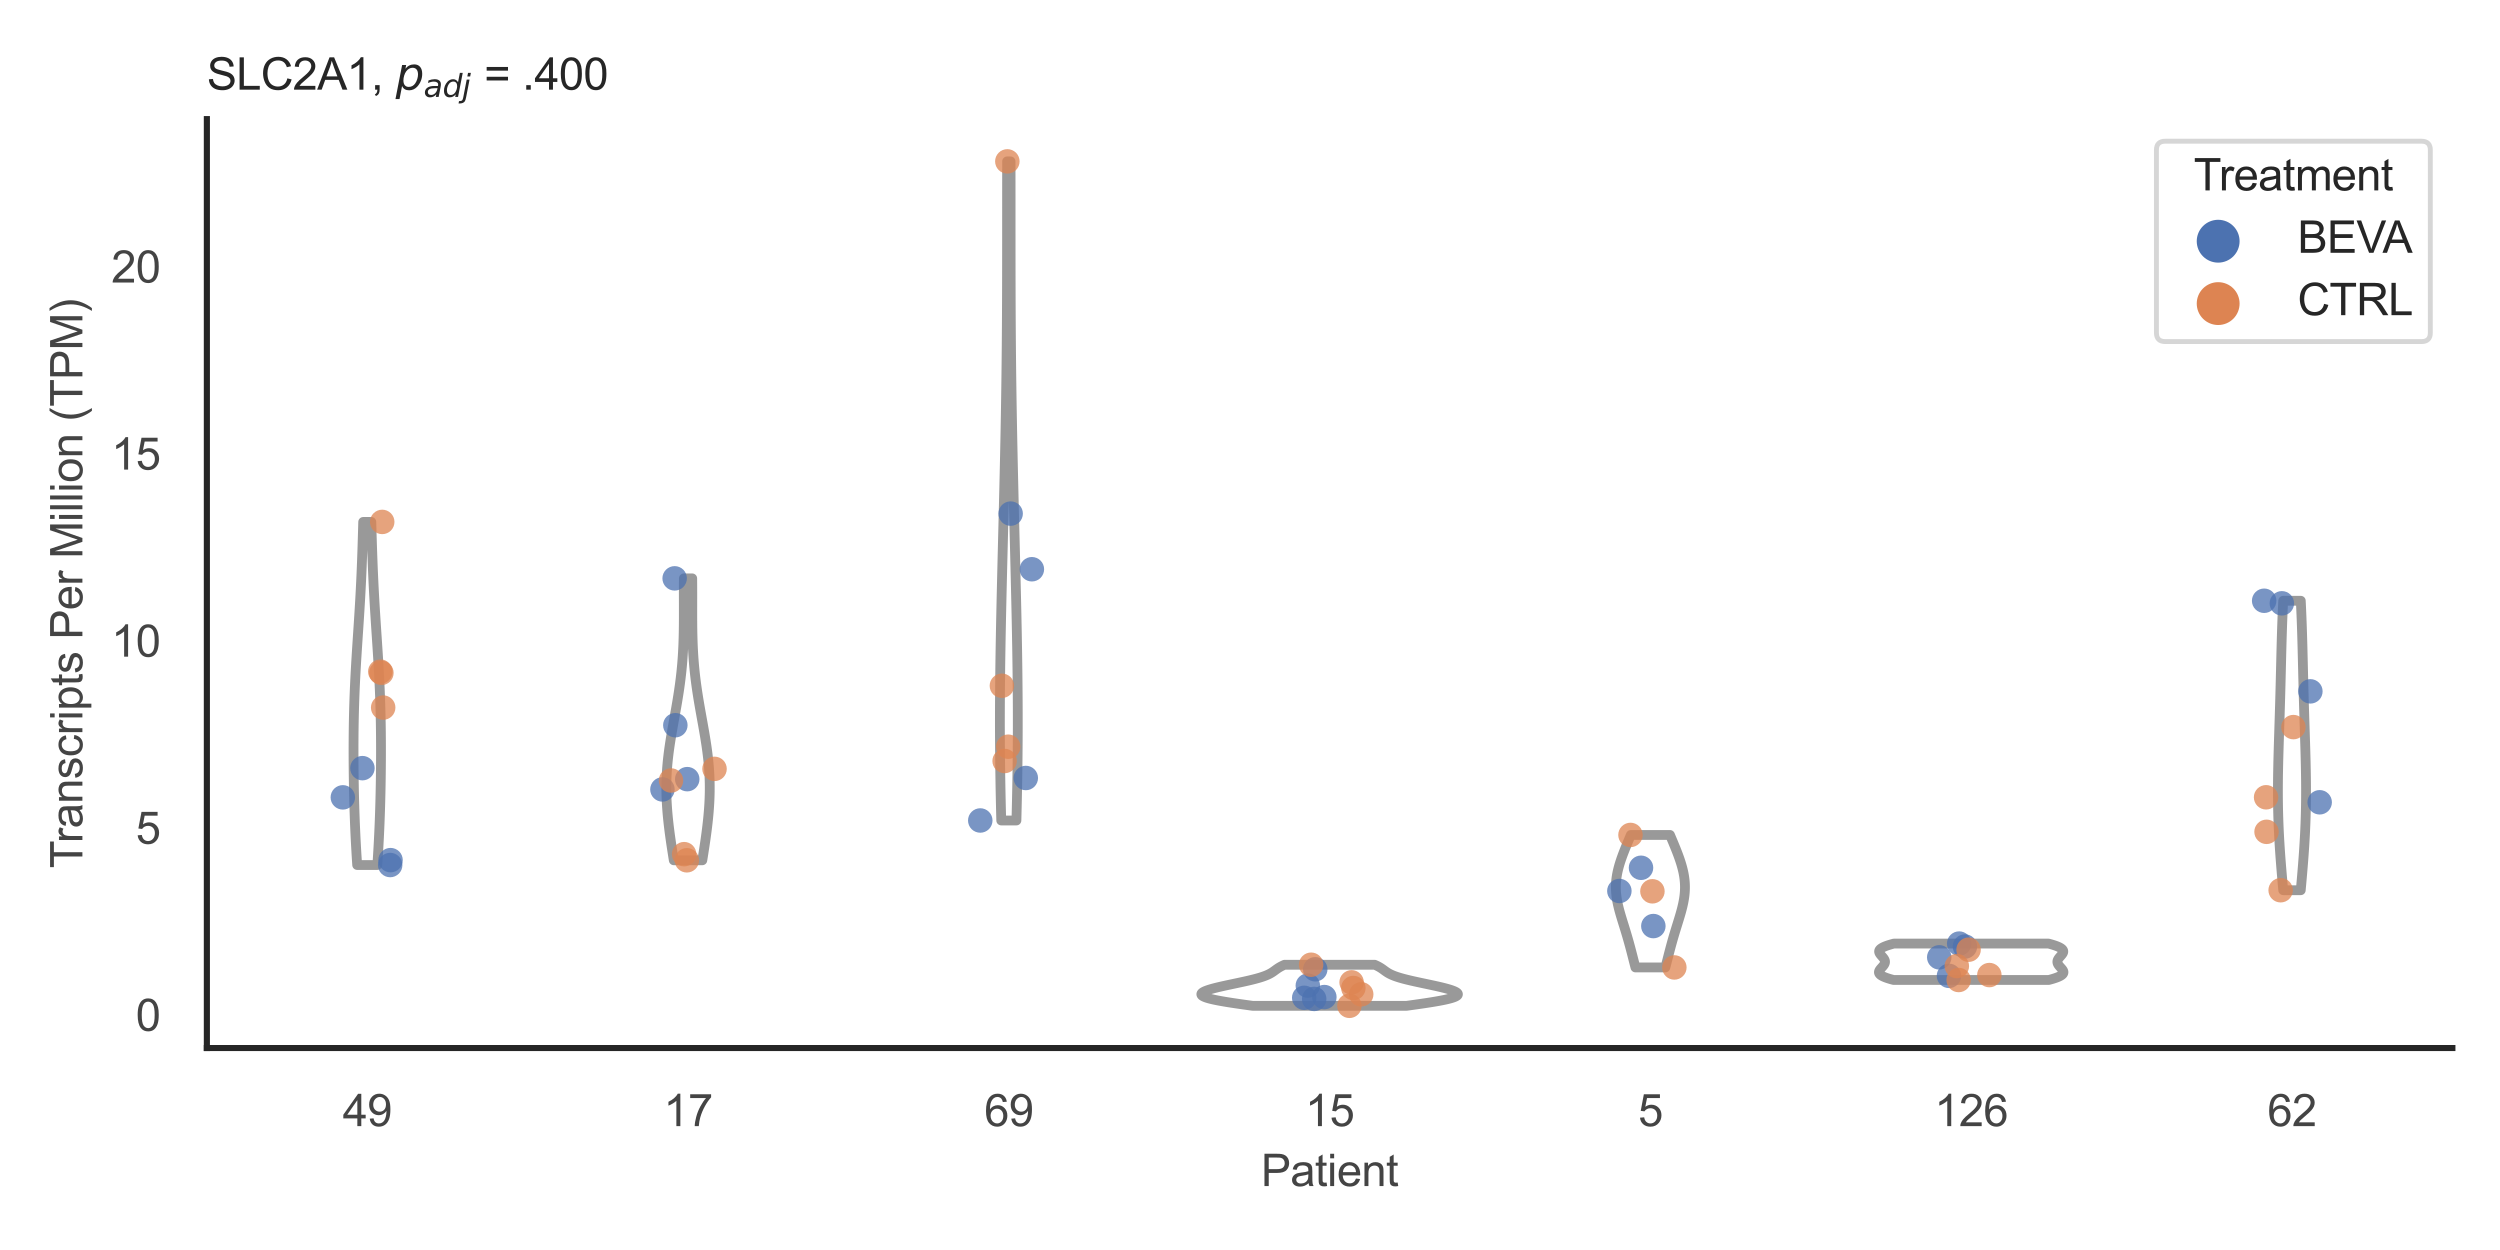<?xml version="1.0" encoding="utf-8" standalone="no"?>
<!DOCTYPE svg PUBLIC "-//W3C//DTD SVG 1.1//EN"
  "http://www.w3.org/Graphics/SVG/1.1/DTD/svg11.dtd">
<svg xmlns:xlink="http://www.w3.org/1999/xlink" width="510.236pt" height="255.118pt" viewBox="0 0 510.236 255.118" xmlns="http://www.w3.org/2000/svg" version="1.1">
 <defs>
  <style type="text/css">*{stroke-linejoin: round; stroke-linecap: butt}</style>
 </defs>
 <g id="figure_1">
  <g id="patch_1">
   <path d="M 0 255.118 
L 510.236 255.118 
L 510.236 0 
L 0 0 
z
" style="fill: #ffffff"/>
  </g>
  <g id="axes_1">
   <g id="patch_2">
    <path d="M 42.22 213.898 
L 500.516 213.898 
L 500.516 24.32 
L 42.22 24.32 
z
" style="fill: #ffffff"/>
   </g>
   <g id="matplotlib.axis_1">
    <g id="xtick_1">
     <g id="text_1">
      <!-- 49 -->
      <g style="fill: #444444" transform="translate(69.951 229.84)scale(0.09 -0.09)">
       <defs>
        <path id="ArialMT-34" d="M 2069 0 
L 2069 1097 
L 81 1097 
L 81 1613 
L 2172 4581 
L 2631 4581 
L 2631 1613 
L 3250 1613 
L 3250 1097 
L 2631 1097 
L 2631 0 
L 2069 0 
z
M 2069 1613 
L 2069 3678 
L 634 1613 
L 2069 1613 
z
" transform="scale(0.016)"/>
        <path id="ArialMT-39" d="M 350 1059 
L 891 1109 
Q 959 728 1153 556 
Q 1347 384 1650 384 
Q 1909 384 2104 503 
Q 2300 622 2425 820 
Q 2550 1019 2634 1356 
Q 2719 1694 2719 2044 
Q 2719 2081 2716 2156 
Q 2547 1888 2255 1720 
Q 1963 1553 1622 1553 
Q 1053 1553 659 1965 
Q 266 2378 266 3053 
Q 266 3750 677 4175 
Q 1088 4600 1706 4600 
Q 2153 4600 2523 4359 
Q 2894 4119 3086 3673 
Q 3278 3228 3278 2384 
Q 3278 1506 3087 986 
Q 2897 466 2520 194 
Q 2144 -78 1638 -78 
Q 1100 -78 759 220 
Q 419 519 350 1059 
z
M 2653 3081 
Q 2653 3566 2395 3850 
Q 2138 4134 1775 4134 
Q 1400 4134 1122 3828 
Q 844 3522 844 3034 
Q 844 2597 1108 2323 
Q 1372 2050 1759 2050 
Q 2150 2050 2401 2323 
Q 2653 2597 2653 3081 
z
" transform="scale(0.016)"/>
       </defs>
       <use xlink:href="#ArialMT-34"/>
       <use xlink:href="#ArialMT-39" x="55.615"/>
      </g>
     </g>
    </g>
    <g id="xtick_2">
     <g id="text_2">
      <!-- 17 -->
      <g style="fill: #444444" transform="translate(135.421 229.84)scale(0.09 -0.09)">
       <defs>
        <path id="ArialMT-31" d="M 2384 0 
L 1822 0 
L 1822 3584 
Q 1619 3391 1289 3197 
Q 959 3003 697 2906 
L 697 3450 
Q 1169 3672 1522 3987 
Q 1875 4303 2022 4600 
L 2384 4600 
L 2384 0 
z
" transform="scale(0.016)"/>
        <path id="ArialMT-37" d="M 303 3981 
L 303 4522 
L 3269 4522 
L 3269 4084 
Q 2831 3619 2401 2847 
Q 1972 2075 1738 1259 
Q 1569 684 1522 0 
L 944 0 
Q 953 541 1156 1306 
Q 1359 2072 1739 2783 
Q 2119 3494 2547 3981 
L 303 3981 
z
" transform="scale(0.016)"/>
       </defs>
       <use xlink:href="#ArialMT-31"/>
       <use xlink:href="#ArialMT-37" x="55.615"/>
      </g>
     </g>
    </g>
    <g id="xtick_3">
     <g id="text_3">
      <!-- 69 -->
      <g style="fill: #444444" transform="translate(200.892 229.84)scale(0.09 -0.09)">
       <defs>
        <path id="ArialMT-36" d="M 3184 3459 
L 2625 3416 
Q 2550 3747 2413 3897 
Q 2184 4138 1850 4138 
Q 1581 4138 1378 3988 
Q 1113 3794 959 3422 
Q 806 3050 800 2363 
Q 1003 2672 1297 2822 
Q 1591 2972 1913 2972 
Q 2475 2972 2870 2558 
Q 3266 2144 3266 1488 
Q 3266 1056 3080 686 
Q 2894 316 2569 119 
Q 2244 -78 1831 -78 
Q 1128 -78 684 439 
Q 241 956 241 2144 
Q 241 3472 731 4075 
Q 1159 4600 1884 4600 
Q 2425 4600 2770 4297 
Q 3116 3994 3184 3459 
z
M 888 1484 
Q 888 1194 1011 928 
Q 1134 663 1356 523 
Q 1578 384 1822 384 
Q 2178 384 2434 671 
Q 2691 959 2691 1453 
Q 2691 1928 2437 2201 
Q 2184 2475 1800 2475 
Q 1419 2475 1153 2201 
Q 888 1928 888 1484 
z
" transform="scale(0.016)"/>
       </defs>
       <use xlink:href="#ArialMT-36"/>
       <use xlink:href="#ArialMT-39" x="55.615"/>
      </g>
     </g>
    </g>
    <g id="xtick_4">
     <g id="text_4">
      <!-- 15 -->
      <g style="fill: #444444" transform="translate(266.363 229.84)scale(0.09 -0.09)">
       <defs>
        <path id="ArialMT-35" d="M 266 1200 
L 856 1250 
Q 922 819 1161 601 
Q 1400 384 1738 384 
Q 2144 384 2425 690 
Q 2706 997 2706 1503 
Q 2706 1984 2436 2262 
Q 2166 2541 1728 2541 
Q 1456 2541 1237 2417 
Q 1019 2294 894 2097 
L 366 2166 
L 809 4519 
L 3088 4519 
L 3088 3981 
L 1259 3981 
L 1013 2750 
Q 1425 3038 1878 3038 
Q 2478 3038 2890 2622 
Q 3303 2206 3303 1553 
Q 3303 931 2941 478 
Q 2500 -78 1738 -78 
Q 1113 -78 717 272 
Q 322 622 266 1200 
z
" transform="scale(0.016)"/>
       </defs>
       <use xlink:href="#ArialMT-31"/>
       <use xlink:href="#ArialMT-35" x="55.615"/>
      </g>
     </g>
    </g>
    <g id="xtick_5">
     <g id="text_5">
      <!-- 5 -->
      <g style="fill: #444444" transform="translate(334.337 229.84)scale(0.09 -0.09)">
       <use xlink:href="#ArialMT-35"/>
      </g>
     </g>
    </g>
    <g id="xtick_6">
     <g id="text_6">
      <!-- 126 -->
      <g style="fill: #444444" transform="translate(394.803 229.84)scale(0.09 -0.09)">
       <defs>
        <path id="ArialMT-32" d="M 3222 541 
L 3222 0 
L 194 0 
Q 188 203 259 391 
Q 375 700 629 1000 
Q 884 1300 1366 1694 
Q 2113 2306 2375 2664 
Q 2638 3022 2638 3341 
Q 2638 3675 2398 3904 
Q 2159 4134 1775 4134 
Q 1369 4134 1125 3890 
Q 881 3647 878 3216 
L 300 3275 
Q 359 3922 746 4261 
Q 1134 4600 1788 4600 
Q 2447 4600 2831 4234 
Q 3216 3869 3216 3328 
Q 3216 3053 3103 2787 
Q 2991 2522 2730 2228 
Q 2469 1934 1863 1422 
Q 1356 997 1212 845 
Q 1069 694 975 541 
L 3222 541 
z
" transform="scale(0.016)"/>
       </defs>
       <use xlink:href="#ArialMT-31"/>
       <use xlink:href="#ArialMT-32" x="55.615"/>
       <use xlink:href="#ArialMT-36" x="111.23"/>
      </g>
     </g>
    </g>
    <g id="xtick_7">
     <g id="text_7">
      <!-- 62 -->
      <g style="fill: #444444" transform="translate(462.776 229.84)scale(0.09 -0.09)">
       <use xlink:href="#ArialMT-36"/>
       <use xlink:href="#ArialMT-32" x="55.615"/>
      </g>
     </g>
    </g>
    <g id="text_8">
     <!-- Patient -->
     <g style="fill: #444444" transform="translate(257.359 242.071)scale(0.09 -0.09)">
      <defs>
       <path id="ArialMT-50" d="M 494 0 
L 494 4581 
L 2222 4581 
Q 2678 4581 2919 4538 
Q 3256 4481 3484 4323 
Q 3713 4166 3852 3881 
Q 3991 3597 3991 3256 
Q 3991 2672 3619 2267 
Q 3247 1863 2275 1863 
L 1100 1863 
L 1100 0 
L 494 0 
z
M 1100 2403 
L 2284 2403 
Q 2872 2403 3119 2622 
Q 3366 2841 3366 3238 
Q 3366 3525 3220 3729 
Q 3075 3934 2838 4000 
Q 2684 4041 2272 4041 
L 1100 4041 
L 1100 2403 
z
" transform="scale(0.016)"/>
       <path id="ArialMT-61" d="M 2588 409 
Q 2275 144 1986 34 
Q 1697 -75 1366 -75 
Q 819 -75 525 192 
Q 231 459 231 875 
Q 231 1119 342 1320 
Q 453 1522 633 1644 
Q 813 1766 1038 1828 
Q 1203 1872 1538 1913 
Q 2219 1994 2541 2106 
Q 2544 2222 2544 2253 
Q 2544 2597 2384 2738 
Q 2169 2928 1744 2928 
Q 1347 2928 1158 2789 
Q 969 2650 878 2297 
L 328 2372 
Q 403 2725 575 2942 
Q 747 3159 1072 3276 
Q 1397 3394 1825 3394 
Q 2250 3394 2515 3294 
Q 2781 3194 2906 3042 
Q 3031 2891 3081 2659 
Q 3109 2516 3109 2141 
L 3109 1391 
Q 3109 606 3145 398 
Q 3181 191 3288 0 
L 2700 0 
Q 2613 175 2588 409 
z
M 2541 1666 
Q 2234 1541 1622 1453 
Q 1275 1403 1131 1340 
Q 988 1278 909 1158 
Q 831 1038 831 891 
Q 831 666 1001 516 
Q 1172 366 1500 366 
Q 1825 366 2078 508 
Q 2331 650 2450 897 
Q 2541 1088 2541 1459 
L 2541 1666 
z
" transform="scale(0.016)"/>
       <path id="ArialMT-74" d="M 1650 503 
L 1731 6 
Q 1494 -44 1306 -44 
Q 1000 -44 831 53 
Q 663 150 594 308 
Q 525 466 525 972 
L 525 2881 
L 113 2881 
L 113 3319 
L 525 3319 
L 525 4141 
L 1084 4478 
L 1084 3319 
L 1650 3319 
L 1650 2881 
L 1084 2881 
L 1084 941 
Q 1084 700 1114 631 
Q 1144 563 1211 522 
Q 1278 481 1403 481 
Q 1497 481 1650 503 
z
" transform="scale(0.016)"/>
       <path id="ArialMT-69" d="M 425 3934 
L 425 4581 
L 988 4581 
L 988 3934 
L 425 3934 
z
M 425 0 
L 425 3319 
L 988 3319 
L 988 0 
L 425 0 
z
" transform="scale(0.016)"/>
       <path id="ArialMT-65" d="M 2694 1069 
L 3275 997 
Q 3138 488 2766 206 
Q 2394 -75 1816 -75 
Q 1088 -75 661 373 
Q 234 822 234 1631 
Q 234 2469 665 2931 
Q 1097 3394 1784 3394 
Q 2450 3394 2872 2941 
Q 3294 2488 3294 1666 
Q 3294 1616 3291 1516 
L 816 1516 
Q 847 969 1125 678 
Q 1403 388 1819 388 
Q 2128 388 2347 550 
Q 2566 713 2694 1069 
z
M 847 1978 
L 2700 1978 
Q 2663 2397 2488 2606 
Q 2219 2931 1791 2931 
Q 1403 2931 1139 2672 
Q 875 2413 847 1978 
z
" transform="scale(0.016)"/>
       <path id="ArialMT-6e" d="M 422 0 
L 422 3319 
L 928 3319 
L 928 2847 
Q 1294 3394 1984 3394 
Q 2284 3394 2536 3286 
Q 2788 3178 2913 3003 
Q 3038 2828 3088 2588 
Q 3119 2431 3119 2041 
L 3119 0 
L 2556 0 
L 2556 2019 
Q 2556 2363 2490 2533 
Q 2425 2703 2258 2804 
Q 2091 2906 1866 2906 
Q 1506 2906 1245 2678 
Q 984 2450 984 1813 
L 984 0 
L 422 0 
z
" transform="scale(0.016)"/>
      </defs>
      <use xlink:href="#ArialMT-50"/>
      <use xlink:href="#ArialMT-61" x="66.699"/>
      <use xlink:href="#ArialMT-74" x="122.314"/>
      <use xlink:href="#ArialMT-69" x="150.098"/>
      <use xlink:href="#ArialMT-65" x="172.314"/>
      <use xlink:href="#ArialMT-6e" x="227.93"/>
      <use xlink:href="#ArialMT-74" x="283.545"/>
     </g>
    </g>
   </g>
   <g id="matplotlib.axis_2">
    <g id="ytick_1">
     <g id="text_9">
      <!-- 0 -->
      <g style="fill: #444444" transform="translate(27.715 210.39)scale(0.09 -0.09)">
       <defs>
        <path id="ArialMT-30" d="M 266 2259 
Q 266 3072 433 3567 
Q 600 4063 929 4331 
Q 1259 4600 1759 4600 
Q 2128 4600 2406 4451 
Q 2684 4303 2865 4023 
Q 3047 3744 3150 3342 
Q 3253 2941 3253 2259 
Q 3253 1453 3087 958 
Q 2922 463 2592 192 
Q 2263 -78 1759 -78 
Q 1097 -78 719 397 
Q 266 969 266 2259 
z
M 844 2259 
Q 844 1131 1108 757 
Q 1372 384 1759 384 
Q 2147 384 2411 759 
Q 2675 1134 2675 2259 
Q 2675 3391 2411 3762 
Q 2147 4134 1753 4134 
Q 1366 4134 1134 3806 
Q 844 3388 844 2259 
z
" transform="scale(0.016)"/>
       </defs>
       <use xlink:href="#ArialMT-30"/>
      </g>
     </g>
    </g>
    <g id="ytick_2">
     <g id="text_10">
      <!-- 5 -->
      <g style="fill: #444444" transform="translate(27.715 172.209)scale(0.09 -0.09)">
       <use xlink:href="#ArialMT-35"/>
      </g>
     </g>
    </g>
    <g id="ytick_3">
     <g id="text_11">
      <!-- 10 -->
      <g style="fill: #444444" transform="translate(22.71 134.027)scale(0.09 -0.09)">
       <use xlink:href="#ArialMT-31"/>
       <use xlink:href="#ArialMT-30" x="55.615"/>
      </g>
     </g>
    </g>
    <g id="ytick_4">
     <g id="text_12">
      <!-- 15 -->
      <g style="fill: #444444" transform="translate(22.71 95.846)scale(0.09 -0.09)">
       <use xlink:href="#ArialMT-31"/>
       <use xlink:href="#ArialMT-35" x="55.615"/>
      </g>
     </g>
    </g>
    <g id="ytick_5">
     <g id="text_13">
      <!-- 20 -->
      <g style="fill: #444444" transform="translate(22.71 57.664)scale(0.09 -0.09)">
       <use xlink:href="#ArialMT-32"/>
       <use xlink:href="#ArialMT-30" x="55.615"/>
      </g>
     </g>
    </g>
    <g id="text_14">
     <!-- Transcripts Per Million (TPM) -->
     <g style="fill: #444444" transform="translate(16.816 177.194)rotate(-90)scale(0.09 -0.09)">
      <defs>
       <path id="ArialMT-54" d="M 1659 0 
L 1659 4041 
L 150 4041 
L 150 4581 
L 3781 4581 
L 3781 4041 
L 2266 4041 
L 2266 0 
L 1659 0 
z
" transform="scale(0.016)"/>
       <path id="ArialMT-72" d="M 416 0 
L 416 3319 
L 922 3319 
L 922 2816 
Q 1116 3169 1280 3281 
Q 1444 3394 1641 3394 
Q 1925 3394 2219 3213 
L 2025 2691 
Q 1819 2813 1613 2813 
Q 1428 2813 1281 2702 
Q 1134 2591 1072 2394 
Q 978 2094 978 1738 
L 978 0 
L 416 0 
z
" transform="scale(0.016)"/>
       <path id="ArialMT-73" d="M 197 991 
L 753 1078 
Q 800 744 1014 566 
Q 1228 388 1613 388 
Q 2000 388 2187 545 
Q 2375 703 2375 916 
Q 2375 1106 2209 1216 
Q 2094 1291 1634 1406 
Q 1016 1563 777 1677 
Q 538 1791 414 1992 
Q 291 2194 291 2438 
Q 291 2659 392 2848 
Q 494 3038 669 3163 
Q 800 3259 1026 3326 
Q 1253 3394 1513 3394 
Q 1903 3394 2198 3281 
Q 2494 3169 2634 2976 
Q 2775 2784 2828 2463 
L 2278 2388 
Q 2241 2644 2061 2787 
Q 1881 2931 1553 2931 
Q 1166 2931 1000 2803 
Q 834 2675 834 2503 
Q 834 2394 903 2306 
Q 972 2216 1119 2156 
Q 1203 2125 1616 2013 
Q 2213 1853 2448 1751 
Q 2684 1650 2818 1456 
Q 2953 1263 2953 975 
Q 2953 694 2789 445 
Q 2625 197 2315 61 
Q 2006 -75 1616 -75 
Q 969 -75 630 194 
Q 291 463 197 991 
z
" transform="scale(0.016)"/>
       <path id="ArialMT-63" d="M 2588 1216 
L 3141 1144 
Q 3050 572 2676 248 
Q 2303 -75 1759 -75 
Q 1078 -75 664 370 
Q 250 816 250 1647 
Q 250 2184 428 2587 
Q 606 2991 970 3192 
Q 1334 3394 1763 3394 
Q 2303 3394 2647 3120 
Q 2991 2847 3088 2344 
L 2541 2259 
Q 2463 2594 2264 2762 
Q 2066 2931 1784 2931 
Q 1359 2931 1093 2626 
Q 828 2322 828 1663 
Q 828 994 1084 691 
Q 1341 388 1753 388 
Q 2084 388 2306 591 
Q 2528 794 2588 1216 
z
" transform="scale(0.016)"/>
       <path id="ArialMT-70" d="M 422 -1272 
L 422 3319 
L 934 3319 
L 934 2888 
Q 1116 3141 1344 3267 
Q 1572 3394 1897 3394 
Q 2322 3394 2647 3175 
Q 2972 2956 3137 2557 
Q 3303 2159 3303 1684 
Q 3303 1175 3120 767 
Q 2938 359 2589 142 
Q 2241 -75 1856 -75 
Q 1575 -75 1351 44 
Q 1128 163 984 344 
L 984 -1272 
L 422 -1272 
z
M 931 1641 
Q 931 1000 1190 694 
Q 1450 388 1819 388 
Q 2194 388 2461 705 
Q 2728 1022 2728 1688 
Q 2728 2322 2467 2637 
Q 2206 2953 1844 2953 
Q 1484 2953 1207 2617 
Q 931 2281 931 1641 
z
" transform="scale(0.016)"/>
       <path id="ArialMT-20" transform="scale(0.016)"/>
       <path id="ArialMT-4d" d="M 475 0 
L 475 4581 
L 1388 4581 
L 2472 1338 
Q 2622 884 2691 659 
Q 2769 909 2934 1394 
L 4031 4581 
L 4847 4581 
L 4847 0 
L 4263 0 
L 4263 3834 
L 2931 0 
L 2384 0 
L 1059 3900 
L 1059 0 
L 475 0 
z
" transform="scale(0.016)"/>
       <path id="ArialMT-6c" d="M 409 0 
L 409 4581 
L 972 4581 
L 972 0 
L 409 0 
z
" transform="scale(0.016)"/>
       <path id="ArialMT-6f" d="M 213 1659 
Q 213 2581 725 3025 
Q 1153 3394 1769 3394 
Q 2453 3394 2887 2945 
Q 3322 2497 3322 1706 
Q 3322 1066 3130 698 
Q 2938 331 2570 128 
Q 2203 -75 1769 -75 
Q 1072 -75 642 372 
Q 213 819 213 1659 
z
M 791 1659 
Q 791 1022 1069 705 
Q 1347 388 1769 388 
Q 2188 388 2466 706 
Q 2744 1025 2744 1678 
Q 2744 2294 2464 2611 
Q 2184 2928 1769 2928 
Q 1347 2928 1069 2612 
Q 791 2297 791 1659 
z
" transform="scale(0.016)"/>
       <path id="ArialMT-28" d="M 1497 -1347 
Q 1031 -759 709 28 
Q 388 816 388 1659 
Q 388 2403 628 3084 
Q 909 3875 1497 4659 
L 1900 4659 
Q 1522 4009 1400 3731 
Q 1209 3300 1100 2831 
Q 966 2247 966 1656 
Q 966 153 1900 -1347 
L 1497 -1347 
z
" transform="scale(0.016)"/>
       <path id="ArialMT-29" d="M 791 -1347 
L 388 -1347 
Q 1322 153 1322 1656 
Q 1322 2244 1188 2822 
Q 1081 3291 891 3722 
Q 769 4003 388 4659 
L 791 4659 
Q 1378 3875 1659 3084 
Q 1900 2403 1900 1659 
Q 1900 816 1576 28 
Q 1253 -759 791 -1347 
z
" transform="scale(0.016)"/>
      </defs>
      <use xlink:href="#ArialMT-54"/>
      <use xlink:href="#ArialMT-72" x="57.334"/>
      <use xlink:href="#ArialMT-61" x="90.635"/>
      <use xlink:href="#ArialMT-6e" x="146.25"/>
      <use xlink:href="#ArialMT-73" x="201.865"/>
      <use xlink:href="#ArialMT-63" x="251.865"/>
      <use xlink:href="#ArialMT-72" x="301.865"/>
      <use xlink:href="#ArialMT-69" x="335.166"/>
      <use xlink:href="#ArialMT-70" x="357.383"/>
      <use xlink:href="#ArialMT-74" x="412.998"/>
      <use xlink:href="#ArialMT-73" x="440.781"/>
      <use xlink:href="#ArialMT-20" x="490.781"/>
      <use xlink:href="#ArialMT-50" x="518.564"/>
      <use xlink:href="#ArialMT-65" x="585.264"/>
      <use xlink:href="#ArialMT-72" x="640.879"/>
      <use xlink:href="#ArialMT-20" x="674.18"/>
      <use xlink:href="#ArialMT-4d" x="701.963"/>
      <use xlink:href="#ArialMT-69" x="785.264"/>
      <use xlink:href="#ArialMT-6c" x="807.48"/>
      <use xlink:href="#ArialMT-6c" x="829.697"/>
      <use xlink:href="#ArialMT-69" x="851.914"/>
      <use xlink:href="#ArialMT-6f" x="874.131"/>
      <use xlink:href="#ArialMT-6e" x="929.746"/>
      <use xlink:href="#ArialMT-20" x="985.361"/>
      <use xlink:href="#ArialMT-28" x="1013.145"/>
      <use xlink:href="#ArialMT-54" x="1046.445"/>
      <use xlink:href="#ArialMT-50" x="1107.529"/>
      <use xlink:href="#ArialMT-4d" x="1174.229"/>
      <use xlink:href="#ArialMT-29" x="1257.529"/>
     </g>
    </g>
   </g>
   <g id="PolyCollection_1">
    <defs>
     <path id="mb3fba41194" d="M 77.012 -78.572 
L 72.899 -78.572 
L 72.852 -79.279 
L 72.807 -79.987 
L 72.763 -80.694 
L 72.721 -81.401 
L 72.68 -82.108 
L 72.641 -82.816 
L 72.603 -83.523 
L 72.567 -84.23 
L 72.533 -84.938 
L 72.501 -85.645 
L 72.47 -86.352 
L 72.44 -87.06 
L 72.413 -87.767 
L 72.387 -88.474 
L 72.362 -89.182 
L 72.339 -89.889 
L 72.318 -90.596 
L 72.298 -91.304 
L 72.279 -92.011 
L 72.262 -92.718 
L 72.246 -93.426 
L 72.231 -94.133 
L 72.218 -94.84 
L 72.206 -95.548 
L 72.195 -96.255 
L 72.186 -96.962 
L 72.177 -97.67 
L 72.17 -98.377 
L 72.164 -99.084 
L 72.16 -99.791 
L 72.156 -100.499 
L 72.154 -101.206 
L 72.154 -101.913 
L 72.154 -102.621 
L 72.156 -103.328 
L 72.16 -104.035 
L 72.165 -104.743 
L 72.171 -105.45 
L 72.179 -106.157 
L 72.189 -106.865 
L 72.2 -107.572 
L 72.213 -108.279 
L 72.228 -108.987 
L 72.245 -109.694 
L 72.263 -110.401 
L 72.284 -111.109 
L 72.306 -111.816 
L 72.33 -112.523 
L 72.356 -113.231 
L 72.384 -113.938 
L 72.414 -114.645 
L 72.446 -115.353 
L 72.479 -116.06 
L 72.514 -116.767 
L 72.551 -117.475 
L 72.589 -118.182 
L 72.629 -118.889 
L 72.67 -119.596 
L 72.712 -120.304 
L 72.756 -121.011 
L 72.8 -121.718 
L 72.845 -122.426 
L 72.891 -123.133 
L 72.937 -123.84 
L 72.984 -124.548 
L 73.031 -125.255 
L 73.078 -125.962 
L 73.125 -126.67 
L 73.172 -127.377 
L 73.218 -128.084 
L 73.264 -128.792 
L 73.309 -129.499 
L 73.353 -130.206 
L 73.397 -130.914 
L 73.439 -131.621 
L 73.481 -132.328 
L 73.521 -133.036 
L 73.56 -133.743 
L 73.598 -134.45 
L 73.635 -135.158 
L 73.67 -135.865 
L 73.704 -136.572 
L 73.737 -137.279 
L 73.768 -137.987 
L 73.798 -138.694 
L 73.828 -139.401 
L 73.855 -140.109 
L 73.882 -140.816 
L 73.908 -141.523 
L 73.933 -142.231 
L 73.957 -142.938 
L 73.98 -143.645 
L 74.002 -144.353 
L 74.024 -145.06 
L 74.045 -145.767 
L 74.066 -146.475 
L 74.086 -147.182 
L 74.106 -147.889 
L 74.126 -148.597 
L 75.785 -148.597 
L 75.785 -148.597 
L 75.805 -147.889 
L 75.825 -147.182 
L 75.845 -146.475 
L 75.866 -145.767 
L 75.887 -145.06 
L 75.909 -144.353 
L 75.931 -143.645 
L 75.954 -142.938 
L 75.978 -142.231 
L 76.003 -141.523 
L 76.029 -140.816 
L 76.056 -140.109 
L 76.083 -139.401 
L 76.112 -138.694 
L 76.143 -137.987 
L 76.174 -137.279 
L 76.207 -136.572 
L 76.241 -135.865 
L 76.276 -135.158 
L 76.313 -134.45 
L 76.351 -133.743 
L 76.39 -133.036 
L 76.43 -132.328 
L 76.472 -131.621 
L 76.514 -130.914 
L 76.558 -130.206 
L 76.602 -129.499 
L 76.647 -128.792 
L 76.693 -128.084 
L 76.739 -127.377 
L 76.786 -126.67 
L 76.833 -125.962 
L 76.88 -125.255 
L 76.927 -124.548 
L 76.974 -123.84 
L 77.02 -123.133 
L 77.066 -122.426 
L 77.111 -121.718 
L 77.155 -121.011 
L 77.199 -120.304 
L 77.241 -119.596 
L 77.282 -118.889 
L 77.322 -118.182 
L 77.36 -117.475 
L 77.397 -116.767 
L 77.432 -116.06 
L 77.465 -115.353 
L 77.497 -114.645 
L 77.527 -113.938 
L 77.555 -113.231 
L 77.581 -112.523 
L 77.605 -111.816 
L 77.627 -111.109 
L 77.648 -110.401 
L 77.666 -109.694 
L 77.683 -108.987 
L 77.698 -108.279 
L 77.711 -107.572 
L 77.722 -106.865 
L 77.732 -106.157 
L 77.74 -105.45 
L 77.746 -104.743 
L 77.751 -104.035 
L 77.755 -103.328 
L 77.757 -102.621 
L 77.757 -101.913 
L 77.757 -101.206 
L 77.754 -100.499 
L 77.751 -99.791 
L 77.746 -99.084 
L 77.741 -98.377 
L 77.733 -97.67 
L 77.725 -96.962 
L 77.716 -96.255 
L 77.705 -95.548 
L 77.693 -94.84 
L 77.679 -94.133 
L 77.665 -93.426 
L 77.649 -92.718 
L 77.632 -92.011 
L 77.613 -91.304 
L 77.593 -90.596 
L 77.572 -89.889 
L 77.549 -89.182 
L 77.524 -88.474 
L 77.498 -87.767 
L 77.471 -87.06 
L 77.441 -86.352 
L 77.41 -85.645 
L 77.378 -84.938 
L 77.344 -84.23 
L 77.308 -83.523 
L 77.27 -82.816 
L 77.231 -82.108 
L 77.19 -81.401 
L 77.148 -80.694 
L 77.104 -79.987 
L 77.059 -79.279 
L 77.012 -78.572 
z
" style="stroke: #999999; stroke-width: 2"/>
    </defs>
    <g clip-path="url(#p5b42397235)">
     <use xlink:href="#mb3fba41194" x="0" y="255.118" style="fill: #ffffff; stroke: #999999; stroke-width: 2"/>
    </g>
   </g>
   <g id="PolyCollection_2">
    <defs>
     <path id="m80b17d389d" d="M 143.338 -79.537 
L 137.515 -79.537 
L 137.422 -80.118 
L 137.33 -80.7 
L 137.238 -81.281 
L 137.148 -81.862 
L 137.06 -82.443 
L 136.973 -83.024 
L 136.889 -83.606 
L 136.806 -84.187 
L 136.726 -84.768 
L 136.649 -85.349 
L 136.575 -85.931 
L 136.504 -86.512 
L 136.437 -87.093 
L 136.374 -87.674 
L 136.314 -88.255 
L 136.259 -88.837 
L 136.209 -89.418 
L 136.163 -89.999 
L 136.123 -90.58 
L 136.088 -91.162 
L 136.058 -91.743 
L 136.034 -92.324 
L 136.016 -92.905 
L 136.004 -93.486 
L 135.999 -94.068 
L 135.999 -94.649 
L 136.006 -95.23 
L 136.02 -95.811 
L 136.039 -96.393 
L 136.066 -96.974 
L 136.098 -97.555 
L 136.137 -98.136 
L 136.182 -98.717 
L 136.234 -99.299 
L 136.29 -99.88 
L 136.353 -100.461 
L 136.421 -101.042 
L 136.494 -101.623 
L 136.572 -102.205 
L 136.654 -102.786 
L 136.741 -103.367 
L 136.831 -103.948 
L 136.924 -104.53 
L 137.02 -105.111 
L 137.119 -105.692 
L 137.22 -106.273 
L 137.322 -106.854 
L 137.426 -107.436 
L 137.53 -108.017 
L 137.635 -108.598 
L 137.74 -109.179 
L 137.844 -109.761 
L 137.947 -110.342 
L 138.049 -110.923 
L 138.149 -111.504 
L 138.247 -112.085 
L 138.342 -112.667 
L 138.435 -113.248 
L 138.526 -113.829 
L 138.612 -114.41 
L 138.696 -114.992 
L 138.776 -115.573 
L 138.851 -116.154 
L 138.924 -116.735 
L 138.991 -117.316 
L 139.055 -117.898 
L 139.115 -118.479 
L 139.17 -119.06 
L 139.222 -119.641 
L 139.269 -120.222 
L 139.312 -120.804 
L 139.351 -121.385 
L 139.386 -121.966 
L 139.417 -122.547 
L 139.445 -123.129 
L 139.469 -123.71 
L 139.489 -124.291 
L 139.507 -124.872 
L 139.522 -125.453 
L 139.534 -126.035 
L 139.544 -126.616 
L 139.551 -127.197 
L 139.557 -127.778 
L 139.561 -128.36 
L 139.563 -128.941 
L 139.565 -129.522 
L 139.565 -130.103 
L 139.565 -130.684 
L 139.564 -131.266 
L 139.563 -131.847 
L 139.562 -132.428 
L 139.561 -133.009 
L 139.561 -133.591 
L 139.561 -134.172 
L 139.562 -134.753 
L 139.563 -135.334 
L 139.566 -135.915 
L 139.57 -136.497 
L 139.575 -137.078 
L 141.278 -137.078 
L 141.278 -137.078 
L 141.283 -136.497 
L 141.287 -135.915 
L 141.289 -135.334 
L 141.291 -134.753 
L 141.292 -134.172 
L 141.292 -133.591 
L 141.292 -133.009 
L 141.291 -132.428 
L 141.29 -131.847 
L 141.289 -131.266 
L 141.288 -130.684 
L 141.288 -130.103 
L 141.288 -129.522 
L 141.289 -128.941 
L 141.292 -128.36 
L 141.296 -127.778 
L 141.301 -127.197 
L 141.309 -126.616 
L 141.318 -126.035 
L 141.331 -125.453 
L 141.345 -124.872 
L 141.363 -124.291 
L 141.384 -123.71 
L 141.408 -123.129 
L 141.436 -122.547 
L 141.467 -121.966 
L 141.502 -121.385 
L 141.541 -120.804 
L 141.584 -120.222 
L 141.631 -119.641 
L 141.682 -119.06 
L 141.738 -118.479 
L 141.797 -117.898 
L 141.861 -117.316 
L 141.929 -116.735 
L 142.001 -116.154 
L 142.077 -115.573 
L 142.157 -114.992 
L 142.24 -114.41 
L 142.327 -113.829 
L 142.417 -113.248 
L 142.51 -112.667 
L 142.606 -112.085 
L 142.704 -111.504 
L 142.804 -110.923 
L 142.906 -110.342 
L 143.009 -109.761 
L 143.113 -109.179 
L 143.218 -108.598 
L 143.322 -108.017 
L 143.427 -107.436 
L 143.53 -106.854 
L 143.633 -106.273 
L 143.734 -105.692 
L 143.832 -105.111 
L 143.929 -104.53 
L 144.022 -103.948 
L 144.112 -103.367 
L 144.199 -102.786 
L 144.281 -102.205 
L 144.359 -101.623 
L 144.432 -101.042 
L 144.5 -100.461 
L 144.562 -99.88 
L 144.619 -99.299 
L 144.67 -98.717 
L 144.715 -98.136 
L 144.754 -97.555 
L 144.787 -96.974 
L 144.813 -96.393 
L 144.833 -95.811 
L 144.846 -95.23 
L 144.853 -94.649 
L 144.854 -94.068 
L 144.848 -93.486 
L 144.836 -92.905 
L 144.818 -92.324 
L 144.795 -91.743 
L 144.765 -91.162 
L 144.73 -90.58 
L 144.689 -89.999 
L 144.644 -89.418 
L 144.593 -88.837 
L 144.538 -88.255 
L 144.479 -87.674 
L 144.416 -87.093 
L 144.348 -86.512 
L 144.277 -85.931 
L 144.203 -85.349 
L 144.126 -84.768 
L 144.046 -84.187 
L 143.964 -83.606 
L 143.879 -83.024 
L 143.793 -82.443 
L 143.704 -81.862 
L 143.614 -81.281 
L 143.523 -80.7 
L 143.431 -80.118 
L 143.338 -79.537 
z
" style="stroke: #999999; stroke-width: 2"/>
    </defs>
    <g clip-path="url(#p5b42397235)">
     <use xlink:href="#m80b17d389d" x="0" y="255.118" style="fill: #ffffff; stroke: #999999; stroke-width: 2"/>
    </g>
   </g>
   <g id="PolyCollection_3">
    <defs>
     <path id="mbcace46705" d="M 207.446 -87.662 
L 204.348 -87.662 
L 204.314 -89.021 
L 204.281 -90.38 
L 204.251 -91.739 
L 204.222 -93.097 
L 204.196 -94.456 
L 204.173 -95.815 
L 204.151 -97.174 
L 204.133 -98.532 
L 204.116 -99.891 
L 204.102 -101.25 
L 204.091 -102.609 
L 204.083 -103.968 
L 204.077 -105.326 
L 204.073 -106.685 
L 204.072 -108.044 
L 204.074 -109.403 
L 204.078 -110.761 
L 204.084 -112.12 
L 204.092 -113.479 
L 204.103 -114.838 
L 204.116 -116.197 
L 204.131 -117.555 
L 204.148 -118.914 
L 204.166 -120.273 
L 204.187 -121.632 
L 204.209 -122.99 
L 204.232 -124.349 
L 204.257 -125.708 
L 204.283 -127.067 
L 204.31 -128.425 
L 204.339 -129.784 
L 204.368 -131.143 
L 204.398 -132.502 
L 204.429 -133.861 
L 204.461 -135.219 
L 204.493 -136.578 
L 204.526 -137.937 
L 204.559 -139.296 
L 204.593 -140.654 
L 204.627 -142.013 
L 204.661 -143.372 
L 204.695 -144.731 
L 204.729 -146.09 
L 204.763 -147.448 
L 204.797 -148.807 
L 204.831 -150.166 
L 204.864 -151.525 
L 204.897 -152.883 
L 204.93 -154.242 
L 204.963 -155.601 
L 204.995 -156.96 
L 205.026 -158.319 
L 205.057 -159.677 
L 205.087 -161.036 
L 205.116 -162.395 
L 205.144 -163.754 
L 205.172 -165.112 
L 205.199 -166.471 
L 205.225 -167.83 
L 205.25 -169.189 
L 205.274 -170.547 
L 205.297 -171.906 
L 205.318 -173.265 
L 205.339 -174.624 
L 205.359 -175.983 
L 205.377 -177.341 
L 205.394 -178.7 
L 205.411 -180.059 
L 205.426 -181.418 
L 205.439 -182.776 
L 205.452 -184.135 
L 205.464 -185.494 
L 205.474 -186.853 
L 205.484 -188.212 
L 205.492 -189.57 
L 205.5 -190.929 
L 205.506 -192.288 
L 205.512 -193.647 
L 205.517 -195.005 
L 205.521 -196.364 
L 205.524 -197.723 
L 205.527 -199.082 
L 205.529 -200.441 
L 205.531 -201.799 
L 205.532 -203.158 
L 205.533 -204.517 
L 205.534 -205.876 
L 205.535 -207.234 
L 205.535 -208.593 
L 205.535 -209.952 
L 205.536 -211.311 
L 205.536 -212.67 
L 205.537 -214.028 
L 205.537 -215.387 
L 205.538 -216.746 
L 205.54 -218.105 
L 205.541 -219.463 
L 205.544 -220.822 
L 205.546 -222.181 
L 206.248 -222.181 
L 206.248 -222.181 
L 206.251 -220.822 
L 206.253 -219.463 
L 206.255 -218.105 
L 206.256 -216.746 
L 206.257 -215.387 
L 206.258 -214.028 
L 206.258 -212.67 
L 206.259 -211.311 
L 206.259 -209.952 
L 206.259 -208.593 
L 206.26 -207.234 
L 206.26 -205.876 
L 206.261 -204.517 
L 206.262 -203.158 
L 206.263 -201.799 
L 206.265 -200.441 
L 206.267 -199.082 
L 206.27 -197.723 
L 206.274 -196.364 
L 206.278 -195.005 
L 206.282 -193.647 
L 206.288 -192.288 
L 206.295 -190.929 
L 206.302 -189.57 
L 206.311 -188.212 
L 206.32 -186.853 
L 206.331 -185.494 
L 206.342 -184.135 
L 206.355 -182.776 
L 206.369 -181.418 
L 206.384 -180.059 
L 206.4 -178.7 
L 206.417 -177.341 
L 206.436 -175.983 
L 206.455 -174.624 
L 206.476 -173.265 
L 206.498 -171.906 
L 206.521 -170.547 
L 206.545 -169.189 
L 206.57 -167.83 
L 206.596 -166.471 
L 206.622 -165.112 
L 206.65 -163.754 
L 206.679 -162.395 
L 206.708 -161.036 
L 206.738 -159.677 
L 206.769 -158.319 
L 206.8 -156.96 
L 206.832 -155.601 
L 206.864 -154.242 
L 206.897 -152.883 
L 206.93 -151.525 
L 206.964 -150.166 
L 206.997 -148.807 
L 207.031 -147.448 
L 207.065 -146.09 
L 207.1 -144.731 
L 207.134 -143.372 
L 207.168 -142.013 
L 207.201 -140.654 
L 207.235 -139.296 
L 207.268 -137.937 
L 207.301 -136.578 
L 207.333 -135.219 
L 207.365 -133.861 
L 207.396 -132.502 
L 207.426 -131.143 
L 207.456 -129.784 
L 207.484 -128.425 
L 207.511 -127.067 
L 207.538 -125.708 
L 207.562 -124.349 
L 207.586 -122.99 
L 207.608 -121.632 
L 207.628 -120.273 
L 207.647 -118.914 
L 207.664 -117.555 
L 207.678 -116.197 
L 207.691 -114.838 
L 207.702 -113.479 
L 207.711 -112.12 
L 207.717 -110.761 
L 207.721 -109.403 
L 207.722 -108.044 
L 207.721 -106.685 
L 207.718 -105.326 
L 207.712 -103.968 
L 207.703 -102.609 
L 207.692 -101.25 
L 207.678 -99.891 
L 207.662 -98.532 
L 207.643 -97.174 
L 207.622 -95.815 
L 207.598 -94.456 
L 207.572 -93.097 
L 207.544 -91.739 
L 207.513 -90.38 
L 207.481 -89.021 
L 207.446 -87.662 
z
" style="stroke: #999999; stroke-width: 2"/>
    </defs>
    <g clip-path="url(#p5b42397235)">
     <use xlink:href="#mbcace46705" x="0" y="255.118" style="fill: #ffffff; stroke: #999999; stroke-width: 2"/>
    </g>
   </g>
   <g id="PolyCollection_4">
    <defs>
     <path id="m4e7a5311b6" d="M 287.087 -49.837 
L 255.649 -49.837 
L 255.039 -49.922 
L 254.432 -50.007 
L 253.83 -50.091 
L 253.236 -50.176 
L 252.65 -50.261 
L 252.075 -50.345 
L 251.513 -50.43 
L 250.966 -50.515 
L 250.435 -50.599 
L 249.923 -50.684 
L 249.431 -50.769 
L 248.96 -50.853 
L 248.512 -50.938 
L 248.088 -51.023 
L 247.691 -51.107 
L 247.32 -51.192 
L 246.976 -51.277 
L 246.662 -51.361 
L 246.377 -51.446 
L 246.121 -51.531 
L 245.897 -51.615 
L 245.702 -51.7 
L 245.539 -51.785 
L 245.406 -51.869 
L 245.304 -51.954 
L 245.233 -52.039 
L 245.192 -52.123 
L 245.18 -52.208 
L 245.197 -52.293 
L 245.243 -52.378 
L 245.316 -52.462 
L 245.416 -52.547 
L 245.541 -52.632 
L 245.692 -52.716 
L 245.867 -52.801 
L 246.064 -52.886 
L 246.283 -52.97 
L 246.523 -53.055 
L 246.782 -53.14 
L 247.06 -53.224 
L 247.354 -53.309 
L 247.665 -53.394 
L 247.99 -53.478 
L 248.328 -53.563 
L 248.679 -53.648 
L 249.04 -53.732 
L 249.411 -53.817 
L 249.79 -53.902 
L 250.176 -53.986 
L 250.567 -54.071 
L 250.963 -54.156 
L 251.362 -54.24 
L 251.762 -54.325 
L 252.163 -54.41 
L 252.563 -54.494 
L 252.96 -54.579 
L 253.354 -54.664 
L 253.743 -54.748 
L 254.126 -54.833 
L 254.502 -54.918 
L 254.869 -55.002 
L 255.228 -55.087 
L 255.576 -55.172 
L 255.913 -55.257 
L 256.238 -55.341 
L 256.551 -55.426 
L 256.851 -55.511 
L 257.137 -55.595 
L 257.409 -55.68 
L 257.668 -55.765 
L 257.913 -55.849 
L 258.143 -55.934 
L 258.361 -56.019 
L 258.565 -56.103 
L 258.756 -56.188 
L 258.936 -56.273 
L 259.104 -56.357 
L 259.261 -56.442 
L 259.41 -56.527 
L 259.55 -56.611 
L 259.683 -56.696 
L 259.809 -56.781 
L 259.931 -56.865 
L 260.05 -56.95 
L 260.166 -57.035 
L 260.281 -57.119 
L 260.397 -57.204 
L 260.514 -57.289 
L 260.634 -57.373 
L 260.758 -57.458 
L 260.887 -57.543 
L 261.021 -57.627 
L 261.162 -57.712 
L 261.31 -57.797 
L 261.467 -57.882 
L 261.631 -57.966 
L 261.805 -58.051 
L 261.987 -58.136 
L 262.179 -58.22 
L 280.557 -58.22 
L 280.557 -58.22 
L 280.749 -58.136 
L 280.931 -58.051 
L 281.105 -57.966 
L 281.27 -57.882 
L 281.426 -57.797 
L 281.574 -57.712 
L 281.715 -57.627 
L 281.85 -57.543 
L 281.978 -57.458 
L 282.102 -57.373 
L 282.222 -57.289 
L 282.339 -57.204 
L 282.455 -57.119 
L 282.57 -57.035 
L 282.686 -56.95 
L 282.805 -56.865 
L 282.927 -56.781 
L 283.054 -56.696 
L 283.186 -56.611 
L 283.326 -56.527 
L 283.475 -56.442 
L 283.633 -56.357 
L 283.801 -56.273 
L 283.98 -56.188 
L 284.171 -56.103 
L 284.376 -56.019 
L 284.593 -55.934 
L 284.824 -55.849 
L 285.068 -55.765 
L 285.327 -55.68 
L 285.599 -55.595 
L 285.886 -55.511 
L 286.185 -55.426 
L 286.498 -55.341 
L 286.823 -55.257 
L 287.16 -55.172 
L 287.509 -55.087 
L 287.867 -55.002 
L 288.235 -54.918 
L 288.61 -54.833 
L 288.993 -54.748 
L 289.382 -54.664 
L 289.776 -54.579 
L 290.174 -54.494 
L 290.573 -54.41 
L 290.974 -54.325 
L 291.374 -54.24 
L 291.773 -54.156 
L 292.169 -54.071 
L 292.561 -53.986 
L 292.947 -53.902 
L 293.326 -53.817 
L 293.696 -53.732 
L 294.058 -53.648 
L 294.408 -53.563 
L 294.746 -53.478 
L 295.071 -53.394 
L 295.382 -53.309 
L 295.676 -53.224 
L 295.954 -53.14 
L 296.213 -53.055 
L 296.453 -52.97 
L 296.672 -52.886 
L 296.869 -52.801 
L 297.044 -52.716 
L 297.195 -52.632 
L 297.321 -52.547 
L 297.42 -52.462 
L 297.494 -52.378 
L 297.539 -52.293 
L 297.556 -52.208 
L 297.545 -52.123 
L 297.503 -52.039 
L 297.432 -51.954 
L 297.33 -51.869 
L 297.197 -51.785 
L 297.034 -51.7 
L 296.84 -51.615 
L 296.615 -51.531 
L 296.36 -51.446 
L 296.074 -51.361 
L 295.76 -51.277 
L 295.417 -51.192 
L 295.046 -51.107 
L 294.648 -51.023 
L 294.224 -50.938 
L 293.776 -50.853 
L 293.306 -50.769 
L 292.813 -50.684 
L 292.301 -50.599 
L 291.77 -50.515 
L 291.223 -50.43 
L 290.661 -50.345 
L 290.086 -50.261 
L 289.5 -50.176 
L 288.906 -50.091 
L 288.304 -50.007 
L 287.697 -49.922 
L 287.087 -49.837 
z
" style="stroke: #999999; stroke-width: 2"/>
    </defs>
    <g clip-path="url(#p5b42397235)">
     <use xlink:href="#m4e7a5311b6" x="0" y="255.118" style="fill: #ffffff; stroke: #999999; stroke-width: 2"/>
    </g>
   </g>
   <g id="PolyCollection_5">
    <defs>
     <path id="me29f06dd01" d="M 339.894 -57.668 
L 333.784 -57.668 
L 333.713 -57.941 
L 333.642 -58.214 
L 333.572 -58.487 
L 333.502 -58.76 
L 333.432 -59.033 
L 333.362 -59.307 
L 333.292 -59.58 
L 333.222 -59.853 
L 333.152 -60.126 
L 333.081 -60.399 
L 333.011 -60.672 
L 332.94 -60.946 
L 332.868 -61.219 
L 332.796 -61.492 
L 332.723 -61.765 
L 332.65 -62.038 
L 332.575 -62.311 
L 332.5 -62.585 
L 332.424 -62.858 
L 332.348 -63.131 
L 332.27 -63.404 
L 332.191 -63.677 
L 332.112 -63.95 
L 332.032 -64.223 
L 331.95 -64.497 
L 331.868 -64.77 
L 331.786 -65.043 
L 331.702 -65.316 
L 331.618 -65.589 
L 331.534 -65.862 
L 331.449 -66.136 
L 331.364 -66.409 
L 331.279 -66.682 
L 331.194 -66.955 
L 331.11 -67.228 
L 331.026 -67.501 
L 330.943 -67.775 
L 330.861 -68.048 
L 330.78 -68.321 
L 330.7 -68.594 
L 330.623 -68.867 
L 330.547 -69.14 
L 330.473 -69.414 
L 330.402 -69.687 
L 330.334 -69.96 
L 330.269 -70.233 
L 330.206 -70.506 
L 330.148 -70.779 
L 330.093 -71.052 
L 330.042 -71.326 
L 329.995 -71.599 
L 329.952 -71.872 
L 329.914 -72.145 
L 329.881 -72.418 
L 329.853 -72.691 
L 329.829 -72.965 
L 329.811 -73.238 
L 329.798 -73.511 
L 329.79 -73.784 
L 329.787 -74.057 
L 329.79 -74.33 
L 329.799 -74.604 
L 329.812 -74.877 
L 329.831 -75.15 
L 329.856 -75.423 
L 329.886 -75.696 
L 329.921 -75.969 
L 329.961 -76.243 
L 330.006 -76.516 
L 330.056 -76.789 
L 330.11 -77.062 
L 330.17 -77.335 
L 330.234 -77.608 
L 330.302 -77.881 
L 330.374 -78.155 
L 330.45 -78.428 
L 330.53 -78.701 
L 330.613 -78.974 
L 330.7 -79.247 
L 330.79 -79.52 
L 330.882 -79.794 
L 330.978 -80.067 
L 331.076 -80.34 
L 331.176 -80.613 
L 331.279 -80.886 
L 331.383 -81.159 
L 331.49 -81.433 
L 331.598 -81.706 
L 331.707 -81.979 
L 331.818 -82.252 
L 331.929 -82.525 
L 332.042 -82.798 
L 332.155 -83.072 
L 332.269 -83.345 
L 332.384 -83.618 
L 332.499 -83.891 
L 332.614 -84.164 
L 332.73 -84.437 
L 332.845 -84.71 
L 340.833 -84.71 
L 340.833 -84.71 
L 340.948 -84.437 
L 341.064 -84.164 
L 341.179 -83.891 
L 341.294 -83.618 
L 341.409 -83.345 
L 341.523 -83.072 
L 341.636 -82.798 
L 341.749 -82.525 
L 341.86 -82.252 
L 341.971 -81.979 
L 342.08 -81.706 
L 342.188 -81.433 
L 342.295 -81.159 
L 342.399 -80.886 
L 342.502 -80.613 
L 342.602 -80.34 
L 342.7 -80.067 
L 342.796 -79.794 
L 342.888 -79.52 
L 342.978 -79.247 
L 343.065 -78.974 
L 343.148 -78.701 
L 343.228 -78.428 
L 343.304 -78.155 
L 343.376 -77.881 
L 343.444 -77.608 
L 343.508 -77.335 
L 343.568 -77.062 
L 343.622 -76.789 
L 343.672 -76.516 
L 343.717 -76.243 
L 343.757 -75.969 
L 343.792 -75.696 
L 343.822 -75.423 
L 343.847 -75.15 
L 343.866 -74.877 
L 343.879 -74.604 
L 343.888 -74.33 
L 343.891 -74.057 
L 343.888 -73.784 
L 343.88 -73.511 
L 343.867 -73.238 
L 343.849 -72.965 
L 343.825 -72.691 
L 343.797 -72.418 
L 343.764 -72.145 
L 343.726 -71.872 
L 343.683 -71.599 
L 343.636 -71.326 
L 343.585 -71.052 
L 343.53 -70.779 
L 343.472 -70.506 
L 343.409 -70.233 
L 343.344 -69.96 
L 343.276 -69.687 
L 343.205 -69.414 
L 343.131 -69.14 
L 343.055 -68.867 
L 342.978 -68.594 
L 342.898 -68.321 
L 342.817 -68.048 
L 342.735 -67.775 
L 342.652 -67.501 
L 342.568 -67.228 
L 342.484 -66.955 
L 342.399 -66.682 
L 342.314 -66.409 
L 342.229 -66.136 
L 342.144 -65.862 
L 342.06 -65.589 
L 341.976 -65.316 
L 341.892 -65.043 
L 341.81 -64.77 
L 341.728 -64.497 
L 341.646 -64.223 
L 341.566 -63.95 
L 341.487 -63.677 
L 341.408 -63.404 
L 341.33 -63.131 
L 341.254 -62.858 
L 341.178 -62.585 
L 341.103 -62.311 
L 341.028 -62.038 
L 340.955 -61.765 
L 340.882 -61.492 
L 340.81 -61.219 
L 340.738 -60.946 
L 340.667 -60.672 
L 340.597 -60.399 
L 340.526 -60.126 
L 340.456 -59.853 
L 340.386 -59.58 
L 340.316 -59.307 
L 340.246 -59.033 
L 340.176 -58.76 
L 340.106 -58.487 
L 340.036 -58.214 
L 339.965 -57.941 
L 339.894 -57.668 
z
" style="stroke: #999999; stroke-width: 2"/>
    </defs>
    <g clip-path="url(#p5b42397235)">
     <use xlink:href="#me29f06dd01" x="0" y="255.118" style="fill: #ffffff; stroke: #999999; stroke-width: 2"/>
    </g>
   </g>
   <g id="PolyCollection_6">
    <defs>
     <path id="mccaff65018" d="M 418.125 -55.107 
L 386.495 -55.107 
L 386.211 -55.182 
L 385.939 -55.257 
L 385.68 -55.332 
L 385.435 -55.408 
L 385.204 -55.483 
L 384.987 -55.558 
L 384.785 -55.633 
L 384.597 -55.708 
L 384.425 -55.783 
L 384.268 -55.858 
L 384.126 -55.933 
L 383.999 -56.008 
L 383.886 -56.083 
L 383.788 -56.158 
L 383.705 -56.233 
L 383.635 -56.308 
L 383.579 -56.383 
L 383.536 -56.458 
L 383.506 -56.533 
L 383.487 -56.608 
L 383.48 -56.683 
L 383.483 -56.758 
L 383.496 -56.833 
L 383.519 -56.908 
L 383.549 -56.983 
L 383.587 -57.058 
L 383.632 -57.134 
L 383.682 -57.209 
L 383.738 -57.284 
L 383.797 -57.359 
L 383.86 -57.434 
L 383.926 -57.509 
L 383.993 -57.584 
L 384.06 -57.659 
L 384.128 -57.734 
L 384.195 -57.809 
L 384.26 -57.884 
L 384.323 -57.959 
L 384.384 -58.034 
L 384.44 -58.109 
L 384.493 -58.184 
L 384.541 -58.259 
L 384.584 -58.334 
L 384.622 -58.409 
L 384.654 -58.484 
L 384.68 -58.559 
L 384.699 -58.634 
L 384.712 -58.709 
L 384.718 -58.785 
L 384.718 -58.86 
L 384.711 -58.935 
L 384.698 -59.01 
L 384.678 -59.085 
L 384.651 -59.16 
L 384.619 -59.235 
L 384.581 -59.31 
L 384.538 -59.385 
L 384.49 -59.46 
L 384.438 -59.535 
L 384.382 -59.61 
L 384.322 -59.685 
L 384.26 -59.76 
L 384.196 -59.835 
L 384.131 -59.91 
L 384.065 -59.985 
L 383.999 -60.06 
L 383.934 -60.135 
L 383.871 -60.21 
L 383.811 -60.285 
L 383.754 -60.36 
L 383.701 -60.435 
L 383.653 -60.511 
L 383.611 -60.586 
L 383.576 -60.661 
L 383.548 -60.736 
L 383.529 -60.811 
L 383.518 -60.886 
L 383.518 -60.961 
L 383.528 -61.036 
L 383.548 -61.111 
L 383.581 -61.186 
L 383.626 -61.261 
L 383.684 -61.336 
L 383.754 -61.411 
L 383.839 -61.486 
L 383.937 -61.561 
L 384.05 -61.636 
L 384.177 -61.711 
L 384.319 -61.786 
L 384.476 -61.861 
L 384.647 -61.936 
L 384.833 -62.011 
L 385.033 -62.086 
L 385.248 -62.162 
L 385.476 -62.237 
L 385.718 -62.312 
L 385.974 -62.387 
L 386.243 -62.462 
L 386.524 -62.537 
L 418.096 -62.537 
L 418.096 -62.537 
L 418.377 -62.462 
L 418.646 -62.387 
L 418.901 -62.312 
L 419.144 -62.237 
L 419.372 -62.162 
L 419.587 -62.086 
L 419.787 -62.011 
L 419.973 -61.936 
L 420.144 -61.861 
L 420.301 -61.786 
L 420.442 -61.711 
L 420.57 -61.636 
L 420.682 -61.561 
L 420.781 -61.486 
L 420.865 -61.411 
L 420.936 -61.336 
L 420.994 -61.261 
L 421.039 -61.186 
L 421.071 -61.111 
L 421.092 -61.036 
L 421.102 -60.961 
L 421.101 -60.886 
L 421.091 -60.811 
L 421.072 -60.736 
L 421.044 -60.661 
L 421.009 -60.586 
L 420.967 -60.511 
L 420.919 -60.435 
L 420.866 -60.36 
L 420.809 -60.285 
L 420.749 -60.21 
L 420.686 -60.135 
L 420.621 -60.06 
L 420.555 -59.985 
L 420.489 -59.91 
L 420.424 -59.835 
L 420.36 -59.76 
L 420.298 -59.685 
L 420.238 -59.61 
L 420.182 -59.535 
L 420.13 -59.46 
L 420.082 -59.385 
L 420.038 -59.31 
L 420.001 -59.235 
L 419.968 -59.16 
L 419.942 -59.085 
L 419.922 -59.01 
L 419.909 -58.935 
L 419.902 -58.86 
L 419.901 -58.785 
L 419.908 -58.709 
L 419.921 -58.634 
L 419.94 -58.559 
L 419.966 -58.484 
L 419.998 -58.409 
L 420.035 -58.334 
L 420.079 -58.259 
L 420.127 -58.184 
L 420.179 -58.109 
L 420.236 -58.034 
L 420.296 -57.959 
L 420.36 -57.884 
L 420.425 -57.809 
L 420.492 -57.734 
L 420.559 -57.659 
L 420.627 -57.584 
L 420.694 -57.509 
L 420.759 -57.434 
L 420.822 -57.359 
L 420.882 -57.284 
L 420.937 -57.209 
L 420.988 -57.134 
L 421.033 -57.058 
L 421.071 -56.983 
L 421.101 -56.908 
L 421.123 -56.833 
L 421.137 -56.758 
L 421.14 -56.683 
L 421.133 -56.608 
L 421.114 -56.533 
L 421.083 -56.458 
L 421.04 -56.383 
L 420.984 -56.308 
L 420.915 -56.233 
L 420.831 -56.158 
L 420.734 -56.083 
L 420.621 -56.008 
L 420.494 -55.933 
L 420.352 -55.858 
L 420.195 -55.783 
L 420.022 -55.708 
L 419.835 -55.633 
L 419.633 -55.558 
L 419.416 -55.483 
L 419.185 -55.408 
L 418.94 -55.332 
L 418.681 -55.257 
L 418.409 -55.182 
L 418.125 -55.107 
z
" style="stroke: #999999; stroke-width: 2"/>
    </defs>
    <g clip-path="url(#p5b42397235)">
     <use xlink:href="#mccaff65018" x="0" y="255.118" style="fill: #ffffff; stroke: #999999; stroke-width: 2"/>
    </g>
   </g>
   <g id="PolyCollection_7">
    <defs>
     <path id="m7c46d8b838" d="M 469.569 -73.43 
L 465.992 -73.43 
L 465.939 -74.027 
L 465.885 -74.624 
L 465.832 -75.22 
L 465.78 -75.817 
L 465.728 -76.414 
L 465.677 -77.011 
L 465.628 -77.607 
L 465.579 -78.204 
L 465.531 -78.801 
L 465.484 -79.397 
L 465.439 -79.994 
L 465.395 -80.591 
L 465.353 -81.188 
L 465.312 -81.784 
L 465.273 -82.381 
L 465.236 -82.978 
L 465.2 -83.575 
L 465.166 -84.171 
L 465.135 -84.768 
L 465.105 -85.365 
L 465.078 -85.962 
L 465.052 -86.558 
L 465.029 -87.155 
L 465.007 -87.752 
L 464.988 -88.349 
L 464.971 -88.945 
L 464.956 -89.542 
L 464.944 -90.139 
L 464.933 -90.735 
L 464.924 -91.332 
L 464.918 -91.929 
L 464.913 -92.526 
L 464.91 -93.122 
L 464.91 -93.719 
L 464.911 -94.316 
L 464.913 -94.913 
L 464.918 -95.509 
L 464.924 -96.106 
L 464.931 -96.703 
L 464.94 -97.3 
L 464.951 -97.896 
L 464.962 -98.493 
L 464.975 -99.09 
L 464.988 -99.687 
L 465.003 -100.283 
L 465.019 -100.88 
L 465.035 -101.477 
L 465.052 -102.073 
L 465.069 -102.67 
L 465.087 -103.267 
L 465.105 -103.864 
L 465.124 -104.46 
L 465.143 -105.057 
L 465.162 -105.654 
L 465.181 -106.251 
L 465.2 -106.847 
L 465.219 -107.444 
L 465.238 -108.041 
L 465.257 -108.638 
L 465.276 -109.234 
L 465.294 -109.831 
L 465.312 -110.428 
L 465.33 -111.025 
L 465.348 -111.621 
L 465.365 -112.218 
L 465.382 -112.815 
L 465.398 -113.411 
L 465.414 -114.008 
L 465.43 -114.605 
L 465.446 -115.202 
L 465.461 -115.798 
L 465.476 -116.395 
L 465.491 -116.992 
L 465.505 -117.589 
L 465.52 -118.185 
L 465.534 -118.782 
L 465.548 -119.379 
L 465.563 -119.976 
L 465.577 -120.572 
L 465.592 -121.169 
L 465.606 -121.766 
L 465.621 -122.363 
L 465.637 -122.959 
L 465.653 -123.556 
L 465.669 -124.153 
L 465.686 -124.749 
L 465.704 -125.346 
L 465.722 -125.943 
L 465.741 -126.54 
L 465.761 -127.136 
L 465.782 -127.733 
L 465.804 -128.33 
L 465.826 -128.927 
L 465.85 -129.523 
L 465.875 -130.12 
L 465.901 -130.717 
L 465.928 -131.314 
L 465.956 -131.91 
L 465.986 -132.507 
L 469.576 -132.507 
L 469.576 -132.507 
L 469.605 -131.91 
L 469.633 -131.314 
L 469.66 -130.717 
L 469.686 -130.12 
L 469.711 -129.523 
L 469.735 -128.927 
L 469.758 -128.33 
L 469.78 -127.733 
L 469.801 -127.136 
L 469.82 -126.54 
L 469.84 -125.943 
L 469.858 -125.346 
L 469.875 -124.749 
L 469.892 -124.153 
L 469.909 -123.556 
L 469.925 -122.959 
L 469.94 -122.363 
L 469.955 -121.766 
L 469.97 -121.169 
L 469.985 -120.572 
L 469.999 -119.976 
L 470.013 -119.379 
L 470.028 -118.782 
L 470.042 -118.185 
L 470.056 -117.589 
L 470.071 -116.992 
L 470.086 -116.395 
L 470.101 -115.798 
L 470.116 -115.202 
L 470.131 -114.605 
L 470.147 -114.008 
L 470.163 -113.411 
L 470.18 -112.815 
L 470.197 -112.218 
L 470.214 -111.621 
L 470.231 -111.025 
L 470.249 -110.428 
L 470.267 -109.831 
L 470.286 -109.234 
L 470.304 -108.638 
L 470.323 -108.041 
L 470.342 -107.444 
L 470.361 -106.847 
L 470.38 -106.251 
L 470.4 -105.654 
L 470.419 -105.057 
L 470.437 -104.46 
L 470.456 -103.864 
L 470.474 -103.267 
L 470.492 -102.67 
L 470.51 -102.073 
L 470.527 -101.477 
L 470.543 -100.88 
L 470.558 -100.283 
L 470.573 -99.687 
L 470.587 -99.09 
L 470.599 -98.493 
L 470.611 -97.896 
L 470.621 -97.3 
L 470.63 -96.703 
L 470.638 -96.106 
L 470.644 -95.509 
L 470.648 -94.913 
L 470.651 -94.316 
L 470.652 -93.719 
L 470.651 -93.122 
L 470.648 -92.526 
L 470.644 -91.929 
L 470.637 -91.332 
L 470.629 -90.735 
L 470.618 -90.139 
L 470.605 -89.542 
L 470.59 -88.945 
L 470.573 -88.349 
L 470.554 -87.752 
L 470.533 -87.155 
L 470.509 -86.558 
L 470.484 -85.962 
L 470.456 -85.365 
L 470.427 -84.768 
L 470.395 -84.171 
L 470.361 -83.575 
L 470.326 -82.978 
L 470.289 -82.381 
L 470.25 -81.784 
L 470.209 -81.188 
L 470.167 -80.591 
L 470.123 -79.994 
L 470.077 -79.397 
L 470.031 -78.801 
L 469.983 -78.204 
L 469.934 -77.607 
L 469.884 -77.011 
L 469.833 -76.414 
L 469.782 -75.817 
L 469.729 -75.22 
L 469.676 -74.624 
L 469.623 -74.027 
L 469.569 -73.43 
z
" style="stroke: #999999; stroke-width: 2"/>
    </defs>
    <g clip-path="url(#p5b42397235)">
     <use xlink:href="#m7c46d8b838" x="0" y="255.118" style="fill: #ffffff; stroke: #999999; stroke-width: 2"/>
    </g>
   </g>
   <g id="PathCollection_1"/>
   <g id="PathCollection_2"/>
   <g id="patch_3">
    <path d="M 42.22 213.898 
L 42.22 24.32 
" style="fill: none; stroke: #262626; stroke-width: 1.25; stroke-linejoin: miter; stroke-linecap: square"/>
   </g>
   <g id="patch_4">
    <path d="M 42.22 213.898 
L 500.516 213.898 
" style="fill: none; stroke: #262626; stroke-width: 1.25; stroke-linejoin: miter; stroke-linecap: square"/>
   </g>
   <g id="PathCollection_3">
    <defs>
     <path id="C0_0_d518715f34" d="M 0 2.5 
C 0.663 2.5 1.299 2.237 1.768 1.768 
C 2.237 1.299 2.5 0.663 2.5 -0 
C 2.5 -0.663 2.237 -1.299 1.768 -1.768 
C 1.299 -2.237 0.663 -2.5 0 -2.5 
C -0.663 -2.5 -1.299 -2.237 -1.768 -1.768 
C -2.237 -1.299 -2.5 -0.663 -2.5 0 
C -2.5 0.663 -2.237 1.299 -1.768 1.768 
C -1.299 2.237 -0.663 2.5 0 2.5 
z
"/>
    </defs>
    <g clip-path="url(#p5b42397235)">
     <use xlink:href="#C0_0_d518715f34" x="79.631" y="176.546" style="fill: #4c72b0; fill-opacity: 0.75"/>
    </g>
    <g clip-path="url(#p5b42397235)">
     <use xlink:href="#C0_0_d518715f34" x="79.704" y="175.549" style="fill: #4c72b0; fill-opacity: 0.75"/>
    </g>
    <g clip-path="url(#p5b42397235)">
     <use xlink:href="#C0_0_d518715f34" x="73.967" y="156.775" style="fill: #4c72b0; fill-opacity: 0.75"/>
    </g>
    <g clip-path="url(#p5b42397235)">
     <use xlink:href="#C0_0_d518715f34" x="69.972" y="162.737" style="fill: #4c72b0; fill-opacity: 0.75"/>
    </g>
    <g clip-path="url(#p5b42397235)">
     <use xlink:href="#C0_0_d518715f34" x="78.008" y="106.521" style="fill: #dd8452; fill-opacity: 0.75"/>
    </g>
    <g clip-path="url(#p5b42397235)">
     <use xlink:href="#C0_0_d518715f34" x="77.616" y="137.069" style="fill: #dd8452; fill-opacity: 0.75"/>
    </g>
    <g clip-path="url(#p5b42397235)">
     <use xlink:href="#C0_0_d518715f34" x="78.204" y="144.412" style="fill: #dd8452; fill-opacity: 0.75"/>
    </g>
    <g clip-path="url(#p5b42397235)">
     <use xlink:href="#C0_0_d518715f34" x="77.841" y="137.333" style="fill: #dd8452; fill-opacity: 0.75"/>
    </g>
   </g>
   <g id="PathCollection_4">
    <defs>
     <path id="C1_0_374d79f3aa" d="M 0 2.5 
C 0.663 2.5 1.299 2.237 1.768 1.768 
C 2.237 1.299 2.5 0.663 2.5 -0 
C 2.5 -0.663 2.237 -1.299 1.768 -1.768 
C 1.299 -2.237 0.663 -2.5 0 -2.5 
C -0.663 -2.5 -1.299 -2.237 -1.768 -1.768 
C -2.237 -1.299 -2.5 -0.663 -2.5 0 
C -2.5 0.663 -2.237 1.299 -1.768 1.768 
C -1.299 2.237 -0.663 2.5 0 2.5 
z
"/>
    </defs>
    <g clip-path="url(#p5b42397235)">
     <use xlink:href="#C1_0_374d79f3aa" x="137.693" y="118.04" style="fill: #4c72b0; fill-opacity: 0.75"/>
    </g>
    <g clip-path="url(#p5b42397235)">
     <use xlink:href="#C1_0_374d79f3aa" x="140.261" y="159.02" style="fill: #4c72b0; fill-opacity: 0.75"/>
    </g>
    <g clip-path="url(#p5b42397235)">
     <use xlink:href="#C1_0_374d79f3aa" x="137.833" y="148.011" style="fill: #4c72b0; fill-opacity: 0.75"/>
    </g>
    <g clip-path="url(#p5b42397235)">
     <use xlink:href="#C1_0_374d79f3aa" x="135.2" y="161.118" style="fill: #4c72b0; fill-opacity: 0.75"/>
    </g>
    <g clip-path="url(#p5b42397235)">
     <use xlink:href="#C1_0_374d79f3aa" x="136.951" y="159.293" style="fill: #dd8452; fill-opacity: 0.75"/>
    </g>
    <g clip-path="url(#p5b42397235)">
     <use xlink:href="#C1_0_374d79f3aa" x="145.831" y="156.922" style="fill: #dd8452; fill-opacity: 0.75"/>
    </g>
    <g clip-path="url(#p5b42397235)">
     <use xlink:href="#C1_0_374d79f3aa" x="140.183" y="175.581" style="fill: #dd8452; fill-opacity: 0.75"/>
    </g>
    <g clip-path="url(#p5b42397235)">
     <use xlink:href="#C1_0_374d79f3aa" x="139.622" y="174.332" style="fill: #dd8452; fill-opacity: 0.75"/>
    </g>
   </g>
   <g id="PathCollection_5">
    <defs>
     <path id="C2_0_d25296b1fb" d="M 0 2.5 
C 0.663 2.5 1.299 2.237 1.768 1.768 
C 2.237 1.299 2.5 0.663 2.5 -0 
C 2.5 -0.663 2.237 -1.299 1.768 -1.768 
C 1.299 -2.237 0.663 -2.5 0 -2.5 
C -0.663 -2.5 -1.299 -2.237 -1.768 -1.768 
C -2.237 -1.299 -2.5 -0.663 -2.5 0 
C -2.5 0.663 -2.237 1.299 -1.768 1.768 
C -1.299 2.237 -0.663 2.5 0 2.5 
z
"/>
    </defs>
    <g clip-path="url(#p5b42397235)">
     <use xlink:href="#C2_0_d25296b1fb" x="206.265" y="104.824" style="fill: #4c72b0; fill-opacity: 0.75"/>
    </g>
    <g clip-path="url(#p5b42397235)">
     <use xlink:href="#C2_0_d25296b1fb" x="209.357" y="158.783" style="fill: #4c72b0; fill-opacity: 0.75"/>
    </g>
    <g clip-path="url(#p5b42397235)">
     <use xlink:href="#C2_0_d25296b1fb" x="210.601" y="116.179" style="fill: #4c72b0; fill-opacity: 0.75"/>
    </g>
    <g clip-path="url(#p5b42397235)">
     <use xlink:href="#C2_0_d25296b1fb" x="200.067" y="167.456" style="fill: #4c72b0; fill-opacity: 0.75"/>
    </g>
    <g clip-path="url(#p5b42397235)">
     <use xlink:href="#C2_0_d25296b1fb" x="205.77" y="152.397" style="fill: #dd8452; fill-opacity: 0.75"/>
    </g>
    <g clip-path="url(#p5b42397235)">
     <use xlink:href="#C2_0_d25296b1fb" x="205.04" y="155.315" style="fill: #dd8452; fill-opacity: 0.75"/>
    </g>
    <g clip-path="url(#p5b42397235)">
     <use xlink:href="#C2_0_d25296b1fb" x="204.482" y="139.96" style="fill: #dd8452; fill-opacity: 0.75"/>
    </g>
    <g clip-path="url(#p5b42397235)">
     <use xlink:href="#C2_0_d25296b1fb" x="205.594" y="32.937" style="fill: #dd8452; fill-opacity: 0.75"/>
    </g>
   </g>
   <g id="PathCollection_6">
    <defs>
     <path id="C3_0_8b7ae70b30" d="M 0 2.5 
C 0.663 2.5 1.299 2.237 1.768 1.768 
C 2.237 1.299 2.5 0.663 2.5 -0 
C 2.5 -0.663 2.237 -1.299 1.768 -1.768 
C 1.299 -2.237 0.663 -2.5 0 -2.5 
C -0.663 -2.5 -1.299 -2.237 -1.768 -1.768 
C -2.237 -1.299 -2.5 -0.663 -2.5 0 
C -2.5 0.663 -2.237 1.299 -1.768 1.768 
C -1.299 2.237 -0.663 2.5 0 2.5 
z
"/>
    </defs>
    <g clip-path="url(#p5b42397235)">
     <use xlink:href="#C3_0_8b7ae70b30" x="266.919" y="201.155" style="fill: #4c72b0; fill-opacity: 0.75"/>
    </g>
    <g clip-path="url(#p5b42397235)">
     <use xlink:href="#C3_0_8b7ae70b30" x="268.435" y="197.823" style="fill: #4c72b0; fill-opacity: 0.75"/>
    </g>
    <g clip-path="url(#p5b42397235)">
     <use xlink:href="#C3_0_8b7ae70b30" x="270.293" y="203.498" style="fill: #4c72b0; fill-opacity: 0.75"/>
    </g>
    <g clip-path="url(#p5b42397235)">
     <use xlink:href="#C3_0_8b7ae70b30" x="266.184" y="203.646" style="fill: #4c72b0; fill-opacity: 0.75"/>
    </g>
    <g clip-path="url(#p5b42397235)">
     <use xlink:href="#C3_0_8b7ae70b30" x="268.216" y="203.876" style="fill: #4c72b0; fill-opacity: 0.75"/>
    </g>
    <g clip-path="url(#p5b42397235)">
     <use xlink:href="#C3_0_8b7ae70b30" x="277.816" y="202.935" style="fill: #dd8452; fill-opacity: 0.75"/>
    </g>
    <g clip-path="url(#p5b42397235)">
     <use xlink:href="#C3_0_8b7ae70b30" x="275.407" y="205.281" style="fill: #dd8452; fill-opacity: 0.75"/>
    </g>
    <g clip-path="url(#p5b42397235)">
     <use xlink:href="#C3_0_8b7ae70b30" x="267.589" y="196.898" style="fill: #dd8452; fill-opacity: 0.75"/>
    </g>
    <g clip-path="url(#p5b42397235)">
     <use xlink:href="#C3_0_8b7ae70b30" x="275.854" y="200.492" style="fill: #dd8452; fill-opacity: 0.75"/>
    </g>
    <g clip-path="url(#p5b42397235)">
     <use xlink:href="#C3_0_8b7ae70b30" x="276.213" y="201.646" style="fill: #dd8452; fill-opacity: 0.75"/>
    </g>
   </g>
   <g id="PathCollection_7">
    <defs>
     <path id="C4_0_edca900ece" d="M 0 2.5 
C 0.663 2.5 1.299 2.237 1.768 1.768 
C 2.237 1.299 2.5 0.663 2.5 -0 
C 2.5 -0.663 2.237 -1.299 1.768 -1.768 
C 1.299 -2.237 0.663 -2.5 0 -2.5 
C -0.663 -2.5 -1.299 -2.237 -1.768 -1.768 
C -2.237 -1.299 -2.5 -0.663 -2.5 0 
C -2.5 0.663 -2.237 1.299 -1.768 1.768 
C -1.299 2.237 -0.663 2.5 0 2.5 
z
"/>
    </defs>
    <g clip-path="url(#p5b42397235)">
     <use xlink:href="#C4_0_edca900ece" x="337.439" y="189.005" style="fill: #4c72b0; fill-opacity: 0.75"/>
    </g>
    <g clip-path="url(#p5b42397235)">
     <use xlink:href="#C4_0_edca900ece" x="330.504" y="181.845" style="fill: #4c72b0; fill-opacity: 0.75"/>
    </g>
    <g clip-path="url(#p5b42397235)">
     <use xlink:href="#C4_0_edca900ece" x="334.92" y="177.11" style="fill: #4c72b0; fill-opacity: 0.75"/>
    </g>
    <g clip-path="url(#p5b42397235)">
     <use xlink:href="#C4_0_edca900ece" x="337.25" y="181.911" style="fill: #dd8452; fill-opacity: 0.75"/>
    </g>
    <g clip-path="url(#p5b42397235)">
     <use xlink:href="#C4_0_edca900ece" x="341.726" y="197.45" style="fill: #dd8452; fill-opacity: 0.75"/>
    </g>
    <g clip-path="url(#p5b42397235)">
     <use xlink:href="#C4_0_edca900ece" x="332.774" y="170.408" style="fill: #dd8452; fill-opacity: 0.75"/>
    </g>
   </g>
   <g id="PathCollection_8">
    <defs>
     <path id="C5_0_df227140df" d="M 0 2.5 
C 0.663 2.5 1.299 2.237 1.768 1.768 
C 2.237 1.299 2.5 0.663 2.5 -0 
C 2.5 -0.663 2.237 -1.299 1.768 -1.768 
C 1.299 -2.237 0.663 -2.5 0 -2.5 
C -0.663 -2.5 -1.299 -2.237 -1.768 -1.768 
C -2.237 -1.299 -2.5 -0.663 -2.5 0 
C -2.5 0.663 -2.237 1.299 -1.768 1.768 
C -1.299 2.237 -0.663 2.5 0 2.5 
z
"/>
    </defs>
    <g clip-path="url(#p5b42397235)">
     <use xlink:href="#C5_0_df227140df" x="395.787" y="195.384" style="fill: #4c72b0; fill-opacity: 0.75"/>
    </g>
    <g clip-path="url(#p5b42397235)">
     <use xlink:href="#C5_0_df227140df" x="399.856" y="192.581" style="fill: #4c72b0; fill-opacity: 0.75"/>
    </g>
    <g clip-path="url(#p5b42397235)">
     <use xlink:href="#C5_0_df227140df" x="401.035" y="193.181" style="fill: #4c72b0; fill-opacity: 0.75"/>
    </g>
    <g clip-path="url(#p5b42397235)">
     <use xlink:href="#C5_0_df227140df" x="397.774" y="199.167" style="fill: #4c72b0; fill-opacity: 0.75"/>
    </g>
    <g clip-path="url(#p5b42397235)">
     <use xlink:href="#C5_0_df227140df" x="399.378" y="197.169" style="fill: #dd8452; fill-opacity: 0.75"/>
    </g>
    <g clip-path="url(#p5b42397235)">
     <use xlink:href="#C5_0_df227140df" x="401.777" y="193.829" style="fill: #dd8452; fill-opacity: 0.75"/>
    </g>
    <g clip-path="url(#p5b42397235)">
     <use xlink:href="#C5_0_df227140df" x="399.752" y="200.011" style="fill: #dd8452; fill-opacity: 0.75"/>
    </g>
    <g clip-path="url(#p5b42397235)">
     <use xlink:href="#C5_0_df227140df" x="406.016" y="199.006" style="fill: #dd8452; fill-opacity: 0.75"/>
    </g>
   </g>
   <g id="PathCollection_9">
    <defs>
     <path id="C6_0_41e968c22d" d="M 0 2.5 
C 0.663 2.5 1.299 2.237 1.768 1.768 
C 2.237 1.299 2.5 0.663 2.5 -0 
C 2.5 -0.663 2.237 -1.299 1.768 -1.768 
C 1.299 -2.237 0.663 -2.5 0 -2.5 
C -0.663 -2.5 -1.299 -2.237 -1.768 -1.768 
C -2.237 -1.299 -2.5 -0.663 -2.5 0 
C -2.5 0.663 -2.237 1.299 -1.768 1.768 
C -1.299 2.237 -0.663 2.5 0 2.5 
z
"/>
    </defs>
    <g clip-path="url(#p5b42397235)">
     <use xlink:href="#C6_0_41e968c22d" x="465.713" y="123.135" style="fill: #4c72b0; fill-opacity: 0.75"/>
    </g>
    <g clip-path="url(#p5b42397235)">
     <use xlink:href="#C6_0_41e968c22d" x="473.432" y="163.742" style="fill: #4c72b0; fill-opacity: 0.75"/>
    </g>
    <g clip-path="url(#p5b42397235)">
     <use xlink:href="#C6_0_41e968c22d" x="462.103" y="122.611" style="fill: #4c72b0; fill-opacity: 0.75"/>
    </g>
    <g clip-path="url(#p5b42397235)">
     <use xlink:href="#C6_0_41e968c22d" x="471.533" y="141.102" style="fill: #4c72b0; fill-opacity: 0.75"/>
    </g>
    <g clip-path="url(#p5b42397235)">
     <use xlink:href="#C6_0_41e968c22d" x="468.075" y="148.396" style="fill: #dd8452; fill-opacity: 0.75"/>
    </g>
    <g clip-path="url(#p5b42397235)">
     <use xlink:href="#C6_0_41e968c22d" x="465.468" y="181.688" style="fill: #dd8452; fill-opacity: 0.75"/>
    </g>
    <g clip-path="url(#p5b42397235)">
     <use xlink:href="#C6_0_41e968c22d" x="462.496" y="162.721" style="fill: #dd8452; fill-opacity: 0.75"/>
    </g>
    <g clip-path="url(#p5b42397235)">
     <use xlink:href="#C6_0_41e968c22d" x="462.59" y="169.769" style="fill: #dd8452; fill-opacity: 0.75"/>
    </g>
   </g>
   <g id="text_15">
    <!-- SLC2A1, $p_{adj}$ = .400 -->
    <g style="fill: #262626" transform="translate(42.22 18.32)scale(0.09 -0.09)">
     <defs>
      <path id="ArialMT-53" d="M 288 1472 
L 859 1522 
Q 900 1178 1048 958 
Q 1197 738 1509 602 
Q 1822 466 2213 466 
Q 2559 466 2825 569 
Q 3091 672 3220 851 
Q 3350 1031 3350 1244 
Q 3350 1459 3225 1620 
Q 3100 1781 2813 1891 
Q 2628 1963 1997 2114 
Q 1366 2266 1113 2400 
Q 784 2572 623 2826 
Q 463 3081 463 3397 
Q 463 3744 659 4045 
Q 856 4347 1234 4503 
Q 1613 4659 2075 4659 
Q 2584 4659 2973 4495 
Q 3363 4331 3572 4012 
Q 3781 3694 3797 3291 
L 3216 3247 
Q 3169 3681 2898 3903 
Q 2628 4125 2100 4125 
Q 1550 4125 1298 3923 
Q 1047 3722 1047 3438 
Q 1047 3191 1225 3031 
Q 1400 2872 2139 2705 
Q 2878 2538 3153 2413 
Q 3553 2228 3743 1945 
Q 3934 1663 3934 1294 
Q 3934 928 3725 604 
Q 3516 281 3123 101 
Q 2731 -78 2241 -78 
Q 1619 -78 1198 103 
Q 778 284 539 648 
Q 300 1013 288 1472 
z
" transform="scale(0.016)"/>
      <path id="ArialMT-4c" d="M 469 0 
L 469 4581 
L 1075 4581 
L 1075 541 
L 3331 541 
L 3331 0 
L 469 0 
z
" transform="scale(0.016)"/>
      <path id="ArialMT-43" d="M 3763 1606 
L 4369 1453 
Q 4178 706 3683 314 
Q 3188 -78 2472 -78 
Q 1731 -78 1267 223 
Q 803 525 561 1097 
Q 319 1669 319 2325 
Q 319 3041 592 3573 
Q 866 4106 1370 4382 
Q 1875 4659 2481 4659 
Q 3169 4659 3637 4309 
Q 4106 3959 4291 3325 
L 3694 3184 
Q 3534 3684 3231 3912 
Q 2928 4141 2469 4141 
Q 1941 4141 1586 3887 
Q 1231 3634 1087 3207 
Q 944 2781 944 2328 
Q 944 1744 1114 1308 
Q 1284 872 1643 656 
Q 2003 441 2422 441 
Q 2931 441 3284 734 
Q 3638 1028 3763 1606 
z
" transform="scale(0.016)"/>
      <path id="ArialMT-41" d="M -9 0 
L 1750 4581 
L 2403 4581 
L 4278 0 
L 3588 0 
L 3053 1388 
L 1138 1388 
L 634 0 
L -9 0 
z
M 1313 1881 
L 2866 1881 
L 2388 3150 
Q 2169 3728 2063 4100 
Q 1975 3659 1816 3225 
L 1313 1881 
z
" transform="scale(0.016)"/>
      <path id="ArialMT-2c" d="M 569 0 
L 569 641 
L 1209 641 
L 1209 0 
Q 1209 -353 1084 -570 
Q 959 -788 688 -906 
L 531 -666 
Q 709 -588 793 -436 
Q 878 -284 888 0 
L 569 0 
z
" transform="scale(0.016)"/>
      <path id="DejaVuSans-Oblique-70" d="M 3175 2156 
Q 3175 2616 2975 2859 
Q 2775 3103 2400 3103 
Q 2144 3103 1911 2972 
Q 1678 2841 1497 2591 
Q 1319 2344 1212 1994 
Q 1106 1644 1106 1300 
Q 1106 863 1306 627 
Q 1506 391 1875 391 
Q 2147 391 2380 519 
Q 2613 647 2778 891 
Q 2956 1147 3065 1494 
Q 3175 1841 3175 2156 
z
M 1394 2969 
Q 1625 3272 1939 3428 
Q 2253 3584 2638 3584 
Q 3175 3584 3472 3232 
Q 3769 2881 3769 2247 
Q 3769 1728 3584 1258 
Q 3400 788 3053 416 
Q 2822 169 2531 39 
Q 2241 -91 1919 -91 
Q 1547 -91 1294 64 
Q 1041 219 916 525 
L 556 -1331 
L -19 -1331 
L 922 3500 
L 1497 3500 
L 1394 2969 
z
" transform="scale(0.016)"/>
      <path id="DejaVuSans-Oblique-61" d="M 3438 1997 
L 3047 0 
L 2472 0 
L 2578 531 
Q 2325 219 2001 64 
Q 1678 -91 1281 -91 
Q 834 -91 548 182 
Q 263 456 263 884 
Q 263 1497 752 1853 
Q 1241 2209 2100 2209 
L 2900 2209 
L 2931 2363 
Q 2938 2388 2941 2417 
Q 2944 2447 2944 2509 
Q 2944 2788 2717 2942 
Q 2491 3097 2081 3097 
Q 1800 3097 1504 3025 
Q 1209 2953 897 2809 
L 997 3341 
Q 1322 3463 1633 3523 
Q 1944 3584 2234 3584 
Q 2853 3584 3176 3315 
Q 3500 3047 3500 2534 
Q 3500 2431 3484 2292 
Q 3469 2153 3438 1997 
z
M 2816 1759 
L 2241 1759 
Q 1534 1759 1195 1570 
Q 856 1381 856 984 
Q 856 709 1029 553 
Q 1203 397 1509 397 
Q 1978 397 2328 733 
Q 2678 1069 2791 1631 
L 2816 1759 
z
" transform="scale(0.016)"/>
      <path id="DejaVuSans-Oblique-64" d="M 2675 525 
Q 2444 222 2128 65 
Q 1813 -91 1428 -91 
Q 903 -91 598 267 
Q 294 625 294 1247 
Q 294 1766 478 2236 
Q 663 2706 1013 3078 
Q 1244 3325 1534 3454 
Q 1825 3584 2144 3584 
Q 2481 3584 2739 3421 
Q 2997 3259 3138 2956 
L 3513 4863 
L 4091 4863 
L 3144 0 
L 2566 0 
L 2675 525 
z
M 891 1350 
Q 891 897 1095 644 
Q 1300 391 1663 391 
Q 1931 391 2161 520 
Q 2391 650 2566 903 
Q 2750 1166 2856 1509 
Q 2963 1853 2963 2188 
Q 2963 2622 2758 2865 
Q 2553 3109 2194 3109 
Q 1922 3109 1687 2981 
Q 1453 2853 1288 2613 
Q 1106 2353 998 2009 
Q 891 1666 891 1350 
z
" transform="scale(0.016)"/>
      <path id="DejaVuSans-Oblique-6a" d="M 928 3500 
L 1503 3500 
L 813 -63 
L 809 -78 
Q 694 -675 544 -897 
Q 403 -1106 132 -1218 
Q -138 -1331 -506 -1331 
L -722 -1331 
L -628 -844 
L -481 -844 
Q -144 -844 -1 -703 
Q 141 -563 238 -63 
L 928 3500 
z
M 1197 4863 
L 1772 4863 
L 1631 4134 
L 1056 4134 
L 1197 4863 
z
" transform="scale(0.016)"/>
      <path id="ArialMT-3d" d="M 3381 2694 
L 356 2694 
L 356 3219 
L 3381 3219 
L 3381 2694 
z
M 3381 1303 
L 356 1303 
L 356 1828 
L 3381 1828 
L 3381 1303 
z
" transform="scale(0.016)"/>
      <path id="ArialMT-2e" d="M 581 0 
L 581 641 
L 1222 641 
L 1222 0 
L 581 0 
z
" transform="scale(0.016)"/>
     </defs>
     <use xlink:href="#ArialMT-53" transform="translate(0 0.203)"/>
     <use xlink:href="#ArialMT-4c" transform="translate(66.699 0.203)"/>
     <use xlink:href="#ArialMT-43" transform="translate(122.314 0.203)"/>
     <use xlink:href="#ArialMT-32" transform="translate(194.531 0.203)"/>
     <use xlink:href="#ArialMT-41" transform="translate(250.146 0.203)"/>
     <use xlink:href="#ArialMT-31" transform="translate(316.846 0.203)"/>
     <use xlink:href="#ArialMT-2c" transform="translate(372.461 0.203)"/>
     <use xlink:href="#ArialMT-20" transform="translate(400.244 0.203)"/>
     <use xlink:href="#DejaVuSans-Oblique-70" transform="translate(428.027 0.203)"/>
     <use xlink:href="#DejaVuSans-Oblique-61" transform="translate(491.504 -16.203)scale(0.7)"/>
     <use xlink:href="#DejaVuSans-Oblique-64" transform="translate(534.399 -16.203)scale(0.7)"/>
     <use xlink:href="#DejaVuSans-Oblique-6a" transform="translate(578.833 -16.203)scale(0.7)"/>
     <use xlink:href="#ArialMT-20" transform="translate(601.016 0.203)"/>
     <use xlink:href="#ArialMT-3d" transform="translate(628.799 0.203)"/>
     <use xlink:href="#ArialMT-20" transform="translate(687.197 0.203)"/>
     <use xlink:href="#ArialMT-2e" transform="translate(714.98 0.203)"/>
     <use xlink:href="#ArialMT-34" transform="translate(742.764 0.203)"/>
     <use xlink:href="#ArialMT-30" transform="translate(798.379 0.203)"/>
     <use xlink:href="#ArialMT-30" transform="translate(853.994 0.203)"/>
    </g>
   </g>
   <g id="legend_1">
    <g id="patch_5">
     <path d="M 441.915 69.712 
L 494.216 69.712 
Q 496.016 69.712 496.016 67.912 
L 496.016 30.62 
Q 496.016 28.82 494.216 28.82 
L 441.915 28.82 
Q 440.115 28.82 440.115 30.62 
L 440.115 67.912 
Q 440.115 69.712 441.915 69.712 
z
" style="fill: #ffffff; opacity: 0.8; stroke: #cccccc; stroke-linejoin: miter"/>
    </g>
    <g id="text_16">
     <!-- Treatment -->
     <g style="fill: #262626" transform="translate(447.729 38.862)scale(0.09 -0.09)">
      <defs>
       <path id="ArialMT-6d" d="M 422 0 
L 422 3319 
L 925 3319 
L 925 2853 
Q 1081 3097 1340 3245 
Q 1600 3394 1931 3394 
Q 2300 3394 2536 3241 
Q 2772 3088 2869 2813 
Q 3263 3394 3894 3394 
Q 4388 3394 4653 3120 
Q 4919 2847 4919 2278 
L 4919 0 
L 4359 0 
L 4359 2091 
Q 4359 2428 4304 2576 
Q 4250 2725 4106 2815 
Q 3963 2906 3769 2906 
Q 3419 2906 3187 2673 
Q 2956 2441 2956 1928 
L 2956 0 
L 2394 0 
L 2394 2156 
Q 2394 2531 2256 2718 
Q 2119 2906 1806 2906 
Q 1569 2906 1367 2781 
Q 1166 2656 1075 2415 
Q 984 2175 984 1722 
L 984 0 
L 422 0 
z
" transform="scale(0.016)"/>
      </defs>
      <use xlink:href="#ArialMT-54"/>
      <use xlink:href="#ArialMT-72" x="57.334"/>
      <use xlink:href="#ArialMT-65" x="90.635"/>
      <use xlink:href="#ArialMT-61" x="146.25"/>
      <use xlink:href="#ArialMT-74" x="201.865"/>
      <use xlink:href="#ArialMT-6d" x="229.648"/>
      <use xlink:href="#ArialMT-65" x="312.949"/>
      <use xlink:href="#ArialMT-6e" x="368.564"/>
      <use xlink:href="#ArialMT-74" x="424.18"/>
     </g>
    </g>
    <g id="PathCollection_10">
     <defs>
      <path id="m7f1b9cb00e" d="M 0 3.873 
C 1.027 3.873 2.012 3.465 2.739 2.739 
C 3.465 2.012 3.873 1.027 3.873 0 
C 3.873 -1.027 3.465 -2.012 2.739 -2.739 
C 2.012 -3.465 1.027 -3.873 0 -3.873 
C -1.027 -3.873 -2.012 -3.465 -2.739 -2.739 
C -3.465 -2.012 -3.873 -1.027 -3.873 0 
C -3.873 1.027 -3.465 2.012 -2.739 2.739 
C -2.012 3.465 -1.027 3.873 0 3.873 
z
" style="stroke: #4c72b0"/>
     </defs>
     <g>
      <use xlink:href="#m7f1b9cb00e" x="452.715" y="49.23" style="fill: #4c72b0; stroke: #4c72b0"/>
     </g>
    </g>
    <g id="text_17">
     <!-- BEVA -->
     <g style="fill: #262626" transform="translate(468.915 51.593)scale(0.09 -0.09)">
      <defs>
       <path id="ArialMT-42" d="M 469 0 
L 469 4581 
L 2188 4581 
Q 2713 4581 3030 4442 
Q 3347 4303 3526 4014 
Q 3706 3725 3706 3409 
Q 3706 3116 3547 2856 
Q 3388 2597 3066 2438 
Q 3481 2316 3704 2022 
Q 3928 1728 3928 1328 
Q 3928 1006 3792 729 
Q 3656 453 3456 303 
Q 3256 153 2954 76 
Q 2653 0 2216 0 
L 469 0 
z
M 1075 2656 
L 2066 2656 
Q 2469 2656 2644 2709 
Q 2875 2778 2992 2937 
Q 3109 3097 3109 3338 
Q 3109 3566 3000 3739 
Q 2891 3913 2687 3977 
Q 2484 4041 1991 4041 
L 1075 4041 
L 1075 2656 
z
M 1075 541 
L 2216 541 
Q 2509 541 2628 563 
Q 2838 600 2978 687 
Q 3119 775 3209 942 
Q 3300 1109 3300 1328 
Q 3300 1584 3169 1773 
Q 3038 1963 2805 2039 
Q 2572 2116 2134 2116 
L 1075 2116 
L 1075 541 
z
" transform="scale(0.016)"/>
       <path id="ArialMT-45" d="M 506 0 
L 506 4581 
L 3819 4581 
L 3819 4041 
L 1113 4041 
L 1113 2638 
L 3647 2638 
L 3647 2100 
L 1113 2100 
L 1113 541 
L 3925 541 
L 3925 0 
L 506 0 
z
" transform="scale(0.016)"/>
       <path id="ArialMT-56" d="M 1803 0 
L 28 4581 
L 684 4581 
L 1875 1253 
Q 2019 853 2116 503 
Q 2222 878 2363 1253 
L 3600 4581 
L 4219 4581 
L 2425 0 
L 1803 0 
z
" transform="scale(0.016)"/>
      </defs>
      <use xlink:href="#ArialMT-42"/>
      <use xlink:href="#ArialMT-45" x="66.699"/>
      <use xlink:href="#ArialMT-56" x="133.398"/>
      <use xlink:href="#ArialMT-41" x="192.723"/>
     </g>
    </g>
    <g id="PathCollection_11">
     <defs>
      <path id="md718ed5871" d="M 0 3.873 
C 1.027 3.873 2.012 3.465 2.739 2.739 
C 3.465 2.012 3.873 1.027 3.873 0 
C 3.873 -1.027 3.465 -2.012 2.739 -2.739 
C 2.012 -3.465 1.027 -3.873 0 -3.873 
C -1.027 -3.873 -2.012 -3.465 -2.739 -2.739 
C -3.465 -2.012 -3.873 -1.027 -3.873 0 
C -3.873 1.027 -3.465 2.012 -2.739 2.739 
C -2.012 3.465 -1.027 3.873 0 3.873 
z
" style="stroke: #dd8452"/>
     </defs>
     <g>
      <use xlink:href="#md718ed5871" x="452.715" y="61.961" style="fill: #dd8452; stroke: #dd8452"/>
     </g>
    </g>
    <g id="text_18">
     <!-- CTRL -->
     <g style="fill: #262626" transform="translate(468.915 64.324)scale(0.09 -0.09)">
      <defs>
       <path id="ArialMT-52" d="M 503 0 
L 503 4581 
L 2534 4581 
Q 3147 4581 3465 4457 
Q 3784 4334 3975 4021 
Q 4166 3709 4166 3331 
Q 4166 2844 3850 2509 
Q 3534 2175 2875 2084 
Q 3116 1969 3241 1856 
Q 3506 1613 3744 1247 
L 4541 0 
L 3778 0 
L 3172 953 
Q 2906 1366 2734 1584 
Q 2563 1803 2427 1890 
Q 2291 1978 2150 2013 
Q 2047 2034 1813 2034 
L 1109 2034 
L 1109 0 
L 503 0 
z
M 1109 2559 
L 2413 2559 
Q 2828 2559 3062 2645 
Q 3297 2731 3419 2920 
Q 3541 3109 3541 3331 
Q 3541 3656 3305 3865 
Q 3069 4075 2559 4075 
L 1109 4075 
L 1109 2559 
z
" transform="scale(0.016)"/>
      </defs>
      <use xlink:href="#ArialMT-43"/>
      <use xlink:href="#ArialMT-54" x="72.217"/>
      <use xlink:href="#ArialMT-52" x="133.301"/>
      <use xlink:href="#ArialMT-4c" x="205.518"/>
     </g>
    </g>
   </g>
  </g>
 </g>
 <defs>
  <clipPath id="p5b42397235">
   <rect x="42.22" y="24.32" width="458.296" height="189.578"/>
  </clipPath>
 </defs>
</svg>
